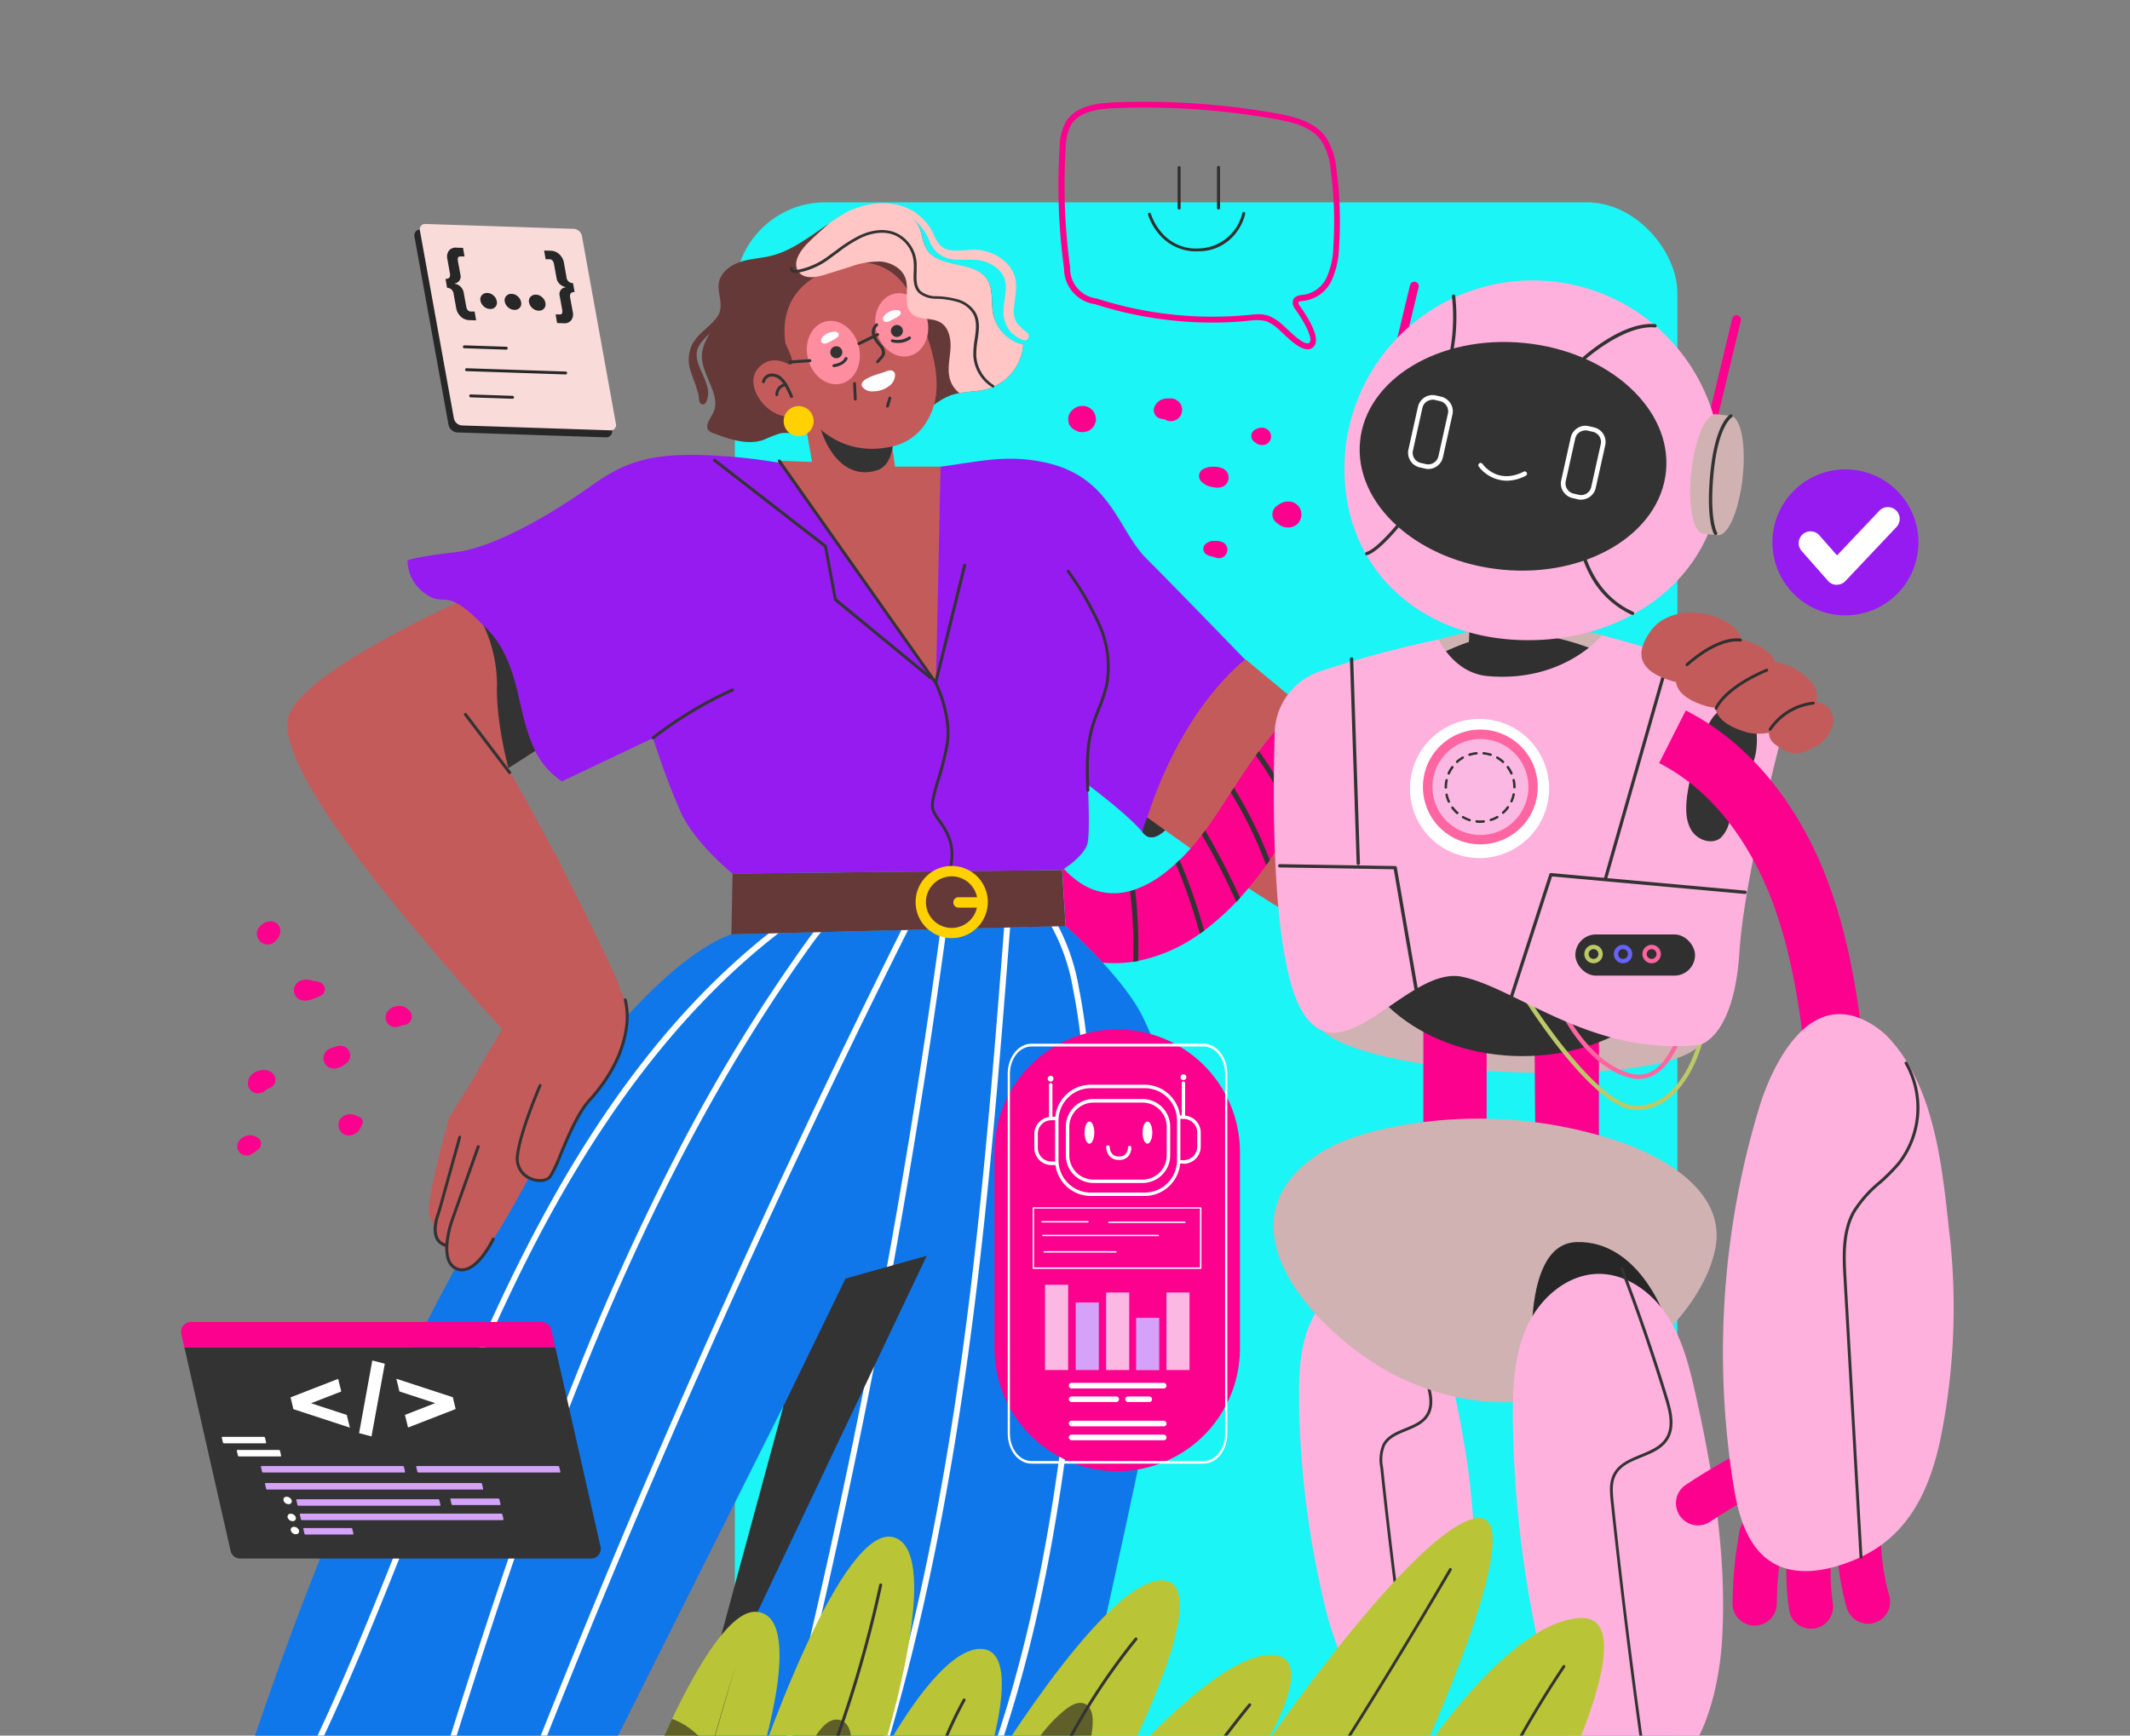 <svg xmlns="http://www.w3.org/2000/svg" xmlns:xlink="http://www.w3.org/1999/xlink" width="400" height="326" viewBox="0 0 400 326">
  <rect x="0" y="0" width="400" height="326" fill="#808080" stroke="none"/>
  <defs>
    <clipPath id="clip-path">
      <rect id="Rectángulo_419543" data-name="Rectángulo 419543" width="400" height="326" transform="translate(1020 2262)" fill="#fff" stroke="#707070" stroke-width="1"/>
    </clipPath>
  </defs>
  <g id="Enmascarar_grupo_1098816" data-name="Enmascarar grupo 1098816" transform="translate(-1020 -2262)" clip-path="url(#clip-path)">
    <g id="Grupo_1219771" data-name="Grupo 1219771">
      <rect id="Rectángulo_419560" data-name="Rectángulo 419560" width="177" height="306" rx="17" transform="translate(1158 2300)" fill="#1bf5f5"/>
      <g id="Grupo_1219749" data-name="Grupo 1219749" transform="translate(861.549 1926.633)">
        <g id="Grupo_1219720" data-name="Grupo 1219720" transform="translate(236.265 377.436)">
          <g id="Grupo_1219718" data-name="Grupo 1219718" transform="translate(0 1.032)">
            <path id="Trazado_1044450" data-name="Trazado 1044450" d="M455.625,483.818l-27.888-.92a.993.993,0,0,0-1.033,1.239l6.385,35.287a1.654,1.654,0,0,0,1.5,1.315l27.888.92a.993.993,0,0,0,1.033-1.24l-6.385-35.287A1.654,1.654,0,0,0,455.625,483.818Z" transform="translate(-426.508 -482.765)" fill="#272727"/>
            <path id="Trazado_1044451" data-name="Trazado 1044451" d="M461.743,521.236h-.056l-27.888-.92a1.8,1.8,0,0,1-1.634-1.446l-6.385-35.287a1.119,1.119,0,0,1,1.183-1.39l27.888.92a1.8,1.8,0,0,1,1.634,1.446l6.385,35.287a1.114,1.114,0,0,1-1.127,1.39Zm-34.8-38.78a.865.865,0,0,0-.676.282.954.954,0,0,0-.188.789l6.385,35.287a1.516,1.516,0,0,0,1.371,1.2l27.888.92a.92.92,0,0,0,.714-.282.953.953,0,0,0,.188-.789l-6.385-35.287a1.516,1.516,0,0,0-1.371-1.2l-27.888-.92h-.038Z" transform="translate(-425.752 -482.191)" fill="#272727"/>
          </g>
          <path id="Trazado_1044452" data-name="Trazado 1044452" d="M460.125,477.618l-27.888-.92a.993.993,0,0,0-1.033,1.239l6.385,35.287a1.654,1.654,0,0,0,1.5,1.315l27.888.92a.993.993,0,0,0,1.033-1.239l-6.385-35.287a1.654,1.654,0,0,0-1.5-1.315Z" transform="translate(-430.162 -476.698)" fill="#f9dcda"/>
          <g id="Grupo_1219719" data-name="Grupo 1219719" transform="translate(5.85 4.45)">
            <path id="Trazado_1044453" data-name="Trazado 1044453" d="M462.628,514.047l-1.239-.038a2.418,2.418,0,0,1-1.634-.676,2.879,2.879,0,0,1-.864-1.671l-.469-2.554a1.215,1.215,0,0,0-1.221-1.164l-.3-1.69c.676.019.958-.319.826-1.033l-.469-2.629a1.954,1.954,0,0,1,.282-1.634,1.594,1.594,0,0,1,1.409-.563l1.239.038.282,1.615h-.714c-.47-.038-.639.263-.526.864l.469,2.554a1.363,1.363,0,0,1-.244,1.2,1.441,1.441,0,0,1-.864.451v.038a2.074,2.074,0,0,1,1.747,1.8l.451,2.5c.113.62.394.92.864.939h.714c0,.019.282,1.634.282,1.634Z" transform="translate(-456.9 -500.393)" fill="#272727"/>
            <path id="Trazado_1044454" data-name="Trazado 1044454" d="M494.2,546.169a1.775,1.775,0,0,1,.638,1.089,1.155,1.155,0,0,1-.263,1.052,1.182,1.182,0,0,1-1,.394,1.733,1.733,0,0,1-1.164-.47,1.879,1.879,0,0,1-.638-1.07,1.155,1.155,0,0,1,.263-1.052,1.265,1.265,0,0,1,1.014-.413A1.724,1.724,0,0,1,494.2,546.169Z" transform="translate(-485.208 -537.191)" fill="#272727"/>
            <path id="Trazado_1044455" data-name="Trazado 1044455" d="M518.5,547.069a1.775,1.775,0,0,1,.639,1.089,1.155,1.155,0,0,1-.263,1.052,1.181,1.181,0,0,1-1,.394,1.733,1.733,0,0,1-1.164-.469,1.782,1.782,0,0,1-.638-1.07,1.155,1.155,0,0,1,.263-1.052,1.265,1.265,0,0,1,1.014-.413A1.723,1.723,0,0,1,518.5,547.069Z" transform="translate(-504.944 -537.922)" fill="#272727"/>
            <path id="Trazado_1044456" data-name="Trazado 1044456" d="M542.8,547.869a1.775,1.775,0,0,1,.638,1.089,1.155,1.155,0,0,1-.263,1.052,1.181,1.181,0,0,1-1,.394,1.733,1.733,0,0,1-1.164-.469,1.783,1.783,0,0,1-.638-1.07,1.155,1.155,0,0,1,.263-1.052,1.265,1.265,0,0,1,1.014-.413A1.723,1.723,0,0,1,542.8,547.869Z" transform="translate(-524.681 -538.572)" fill="#272727"/>
            <path id="Trazado_1044457" data-name="Trazado 1044457" d="M561.209,511.094c-.676-.019-.958.338-.808,1.108l.47,2.554a1.955,1.955,0,0,1-.282,1.634,1.593,1.593,0,0,1-1.408.563l-1.24-.038-.282-1.615h.714c.469.038.638-.263.526-.864l-.451-2.5a1.413,1.413,0,0,1,.225-1.3,1.321,1.321,0,0,1,.883-.432v-.038a2.453,2.453,0,0,1-1.052-.507,1.972,1.972,0,0,1-.676-1.24l-.469-2.554c-.113-.62-.394-.92-.864-.939h-.714c0-.019-.282-1.634-.282-1.634l1.24.038a2.456,2.456,0,0,1,1.634.676,2.879,2.879,0,0,1,.864,1.671l.47,2.629a1.181,1.181,0,0,0,1.221,1.108l.3,1.69Z" transform="translate(-536.983 -502.754)" fill="#272727"/>
          </g>
          <path id="Trazado_1044458" data-name="Trazado 1044458" d="M482.424,598.908h0l-7.869-.263a.261.261,0,0,1-.263-.282.273.273,0,0,1,.282-.263l7.869.263a.261.261,0,0,1,.263.282A.273.273,0,0,1,482.424,598.908Z" transform="translate(-465.175 -575.301)" fill="#272727"/>
          <path id="Trazado_1044459" data-name="Trazado 1044459" d="M495.366,622.157h0l-18.611-.62a.261.261,0,0,1-.263-.282.272.272,0,0,1,.282-.263l18.611.62a.261.261,0,0,1,.263.282A.273.273,0,0,1,495.366,622.157Z" transform="translate(-466.962 -593.893)" fill="#272727"/>
          <path id="Trazado_1044460" data-name="Trazado 1044460" d="M488.724,648h0l-7.869-.263a.272.272,0,0,1,.019-.545l7.869.263a.261.261,0,0,1,.263.282A.273.273,0,0,1,488.724,648Z" transform="translate(-470.292 -615.172)" fill="#272727"/>
        </g>
        <g id="Grupo_1219727" data-name="Grupo 1219727" transform="translate(205.006 373.531)">
          <path id="Trazado_1044461" data-name="Trazado 1044461" d="M431.53,1254.082c-1.9,13.859-11.737,57.109-17.09,81.373l-14.63-.319h-1.164c0-.019-19.907-.451-19.907-.451h-1.146c0-.019-16.864-.394-16.864-.394H359.6c0-.019-17.09-.395-17.09-.395,7.362-23.4,17.259-64.659,17.371-65.053l-34.5,68.809c-4.826.845-9.3,1.559-13.465,2.16-.432.056-.845.113-1.258.188-5.8.826-10.986,1.427-15.625,1.784-.394.038-.789.056-1.183.094-11.024.807-18.893.263-24.827-1.578-.357-.113-.714-.225-1.07-.357a24.5,24.5,0,0,1-8.658-5.108c31.832-96.059,71.269-147.5,90.8-154.558l2.479-.056,2.047-.056,2.516-.056,1.859-.038h.038l1.972-.056,4.451-.113,1.465-.037,5.089-.132,4.526-.113,5.465-.132,1.258-.037,2.4-.056,1.371-.038,2.347-.056h1.127c0-.019,3.925-.131,3.925-.131l6.892-.169h1.108c0-.019,2.028-.075,2.028-.075h.488l1.559-.056,3.7-.094,1.258-.038,1.409-.038s3.343,2.948,6.93,6.874c3,3.268,6.179,7.211,7.775,10.7,3.512,7.681,9.221,19.1,3.944,57.767Z" transform="translate(-259.3 -1042.96)" fill="#0f77ea"/>
          <path id="Trazado_1044462" data-name="Trazado 1044462" d="M341.113,1257.049c-4.657,10.592-9.014,21.559-13.221,32.151-6.573,16.564-13.334,33.6-21.522,49.8-.357-.113-.714-.225-1.07-.357,8.207-16.207,14.986-33.278,21.559-49.861,4.207-10.61,8.564-21.578,13.24-32.189,7.549-17.165,15.193-31.381,23.362-43.475,9.484-14.029,19.644-25.278,31.024-34.311.676-.545,1.371-1.07,2.047-1.6a.55.55,0,1,1,.657.883c-.282.225-.582.451-.864.676-28.245,21.9-45.034,55.1-55.231,78.274Z" transform="translate(-296.661 -1041.664)" fill="#fff"/>
          <path id="Trazado_1044463" data-name="Trazado 1044463" d="M532.873,1162.681c-26.085,52.133-50.048,106.012-71.344,160.342-.432.056-.845.113-1.258.188,21.3-54.386,45.259-108.3,71.345-160.492.469-.939.939-1.9,1.427-2.836-5.258-.958-10.629-1.5-14.573,1.39a11.537,11.537,0,0,0-1.916,1.8c-.676.77-1.3,1.615-1.953,2.535C480.308,1213.387,461.81,1269.8,444.683,1325c-.394.037-.789.056-1.183.094,7.831-25.184,16.62-52.828,27.081-78.913a458.232,458.232,0,0,1,19.118-41.935,320.993,320.993,0,0,1,24.019-39.269c.469-.639.92-1.277,1.39-1.859a13.942,13.942,0,0,1,2.742-2.723c4.488-3.305,10.442-2.535,16.169-1.465a.587.587,0,0,1,.394.3.557.557,0,0,1,0,.488c-.488,1-1,1.972-1.484,2.967Z" transform="translate(-408.908 -1026.152)" fill="#fff"/>
          <path id="Trazado_1044464" data-name="Trazado 1044464" d="M836.156,1154.412c-3.981,51.832-8.451,105.111-23.719,155.685h-1.146c15.287-50.536,19.756-103.815,23.738-155.666.132-1.6.244-3.174.376-4.77l-10.8,2.085c-.131.977-.263,1.972-.394,2.948A1442.681,1442.681,0,0,1,794.427,1309.7H793.3a1442.385,1442.385,0,0,0,29.8-154.99c.15-1.164.319-2.348.47-3.512a.538.538,0,0,1,.451-.469l11.888-2.291a.491.491,0,0,1,.47.131.583.583,0,0,1,.188.451c-.131,1.784-.282,3.587-.413,5.371Z" transform="translate(-693.016 -1018.372)" fill="#fff"/>
          <path id="Trazado_1044465" data-name="Trazado 1044465" d="M1019.066,1222.27c-2.385,30.048-6.122,61.711-16.6,91.533H1001.3c10.517-29.841,14.273-61.542,16.676-91.627,1.371-17.183,2.423-35.438-1.07-52.959a37.464,37.464,0,0,0-4.038-11.738,18.254,18.254,0,0,0-3.249-4.075.558.558,0,0,1,.751-.826,20.236,20.236,0,0,1,3.756,4.845,39.308,39.308,0,0,1,3.869,11.55c3.512,17.672,2.46,36,1.089,53.26Z" transform="translate(-861.954 -1021.627)" fill="#fff"/>
          <path id="Trazado_1044466" data-name="Trazado 1044466" d="M773.621,483.944a9.438,9.438,0,0,1-6.686,8.3c-1.709.488-3.549.451-5.3.77a12.884,12.884,0,0,0-1.408.357c-2.911.977-5.052,3.512-7.888,4.695-3.568,1.484-7.456.6-11.136.263-1.54-.15-4.113-.676-5.578.019-1.371.657-1.315,2.178-3.4,2.291-1.427.075-2.873-.319-4.282-.038a25.558,25.558,0,0,0-3,1.183c-3.08,1.089-6.442-.075-9.5-1.221a2.072,2.072,0,0,1-.864-.488c-.826-.9.244-2.2.789-3.286,1.69-3.4-2.235-7.1-2.085-10.874.131-3.362,3.456-5.991,3.512-9.352,0-1.427-.563-2.836-.338-4.244.319-1.934,2.141-3.305,4-3.925s3.869-.676,5.784-1.146c3.455-.845,6.441-3,9.371-5.014.563-.394,1.146-.789,1.746-1.164a19.384,19.384,0,0,1,7.869-3.305c3.531-.451,7.587,1.07,8.939,4.376.545,1.315.62,2.817,1.39,4,2.348,3.643,9,1.972,11.324,5.615,1.2,1.859.676,4.3,1.108,6.479a7.562,7.562,0,0,0,5.615,5.747Z" transform="translate(-628.021 -457.352)" fill="#663939"/>
          <path id="Trazado_1044467" data-name="Trazado 1044467" d="M339.125,928.592s-4.6-4.826-13.39-15.155c-8.77-10.329-29.184-34.705-26.78-43.475,2.423-8.789,35.118-23.062,35.118-23.062l2.911,4.282,12.451,18.348-2.423,5.709-1.709,1.108-5.033,3.249-.056.038s5.409,9.352,11.888,22.047c2.836,5.559,5.878,11.775,8.751,18.141,2.291,5.052-21.728,8.789-21.728,8.789Z" transform="translate(-291.35 -773.472)" fill="#c45b5b"/>
          <path id="Trazado_1044468" data-name="Trazado 1044468" d="M576.282,746.142l-12.451,28.62-.056.15s-4.169,7.024-6.8,3.737c-.019-.019-.038-.056-.075-.094-2.686-3.305-10.254-8.92-10.254-8.92s.432,8.132,0,10.761c-.376,2.2-3.493,4.395-4.507,5.071-.207.131-.319.207-.319.207l-15.061.169-24.508.263-22.329.244h0s-7.024-5.709-9.653-11.418c-1.878-4.094-3.775-9.521-4.695-12.282-.357-1.089-.582-1.765-.582-1.765l-3.08,1.465-14.047,6.667a15.073,15.073,0,0,1-5-5.709c-3.587-6.911-2.629-15.925-8.827-22.63-.094-.113-.207-.207-.3-.319-.207-.225-.413-.432-.62-.639-7.193-7.474-7.136-3.305-10.723-5.841a7.75,7.75,0,0,1-3.512-6.366s1.315-.657,9-1.54c3.455-.394,7.662-2.028,11.813-4.113,2.122-1.07,4.207-2.235,6.179-3.418,2.761-1.671,5.277-3.343,7.249-4.751,5.033-3.606,9.052-5.578,16.507-5.934,1.634-.075,3.437-.075,5.446,0,1.033.038,2.028.094,3,.169a96.972,96.972,0,0,1,16.526,2.479c25.24,2.2,31.381-3.963,43.888-1.315,12.507,2.629,13.822,12.733,19.1,18.01s18.648,19.1,18.648,19.1Z" transform="translate(-388.916 -660.413)" fill="#951bf1"/>
          <path id="Trazado_1044469" data-name="Trazado 1044469" d="M805.562,1133.436h0l-6.348.15-1.559.038-10.517.263-7.4.188-10.517.244-4.507.113-19.437.488-2.479.056.169-9.052.038-2.366,22.329-.244,24.508-.263,15.061-.15Z" transform="translate(-652 -997.639)" fill="#663939"/>
          <g id="Grupo_1219724" data-name="Grupo 1219724" transform="translate(33.906 121.974)">
            <path id="Trazado_1044470" data-name="Trazado 1044470" d="M442.242,1179.036a30.5,30.5,0,0,0-2.16-5.221c-1.146-1.934,3.718-18.78,3.718-18.78l4.695-7.493s1.3-2.592,5.221-9c3.643-5.935-19.118-19.212-12.733-21.954l22.611-11.193,13.165,27.682c1.39,5.127-15.268,28.094-15.268,28.094s-10.479,20.639-13.446,21.522c-2.948.883-5.8-3.643-5.8-3.643Z" transform="translate(-439.847 -1105.4)" fill="#c45b5b"/>
            <g id="Grupo_1219721" data-name="Grupo 1219721" transform="translate(0.972 53.194)">
              <path id="Trazado_1044471" data-name="Trazado 1044471" d="M452.294,1408.385s-2.141,3.08-4.545,1.578c-2.385-1.5-.451-6.047-.451-6.047L451.167,1390" transform="translate(-446.27 -1389.746)" fill="#c45b5b"/>
              <path id="Trazado_1044472" data-name="Trazado 1044472" d="M447.855,1409.561a2.779,2.779,0,0,1-1.5-.451c-2.517-1.578-.714-6.01-.563-6.366l3.869-13.9a.273.273,0,0,1,.526.15l-3.869,13.916v.038c0,.037-1.822,4.338.357,5.69,2.141,1.333,4.094-1.39,4.169-1.5a.284.284,0,1,1,.469.319,4.656,4.656,0,0,1-3.418,2.1Z" transform="translate(-445.024 -1388.649)" fill="#333"/>
            </g>
            <g id="Grupo_1219722" data-name="Grupo 1219722" transform="translate(3.16 54.969)">
              <path id="Trazado_1044473" data-name="Trazado 1044473" d="M466.876,1417.052s-3.324,7.042-6.873,5.578c-3.531-1.465-.92-8.921-.92-8.921l4.977-14.01" transform="translate(-457.875 -1399.4)" fill="#c45b5b"/>
              <path id="Trazado_1044474" data-name="Trazado 1044474" d="M459.813,1421.8a3,3,0,0,1-1.108-.225c-3.737-1.559-1.2-8.958-1.089-9.259l4.977-14.029a.279.279,0,0,1,.526.188l-4.977,14.01c-.019.075-2.479,7.212.77,8.564s6.479-5.371,6.517-5.446a.281.281,0,0,1,.507.244c-.131.263-2.836,5.934-6.1,5.934Z" transform="translate(-456.671 -1398.1)" fill="#333"/>
            </g>
            <g id="Grupo_1219723" data-name="Grupo 1219723" transform="translate(16.416 27.39)">
              <path id="Trazado_1044475" data-name="Trazado 1044475" d="M548.927,1252.7s2.685,8.564-6.742,18.893c-3.362,3.7-6.028,12.564-7.343,14.292s-6.61.526-6.16-3.906,4.244-13.183,4.244-13.183" transform="translate(-528.394 -1252.427)" fill="#c45b5b"/>
              <path id="Trazado_1044476" data-name="Trazado 1044476" d="M531.795,1285.757a4.864,4.864,0,0,1-1.728-.338,4.291,4.291,0,0,1-2.779-4.639c.451-4.432,4.113-12.9,4.263-13.258a.274.274,0,1,1,.507.206c-.038.094-3.793,8.751-4.225,13.108a3.752,3.752,0,0,0,2.441,4.057c1.3.507,2.686.357,3.23-.357a26.668,26.668,0,0,0,1.9-4.075c1.39-3.324,3.268-7.85,5.446-10.235,4.808-5.277,6.366-10.066,6.836-13.146a13.513,13.513,0,0,0-.15-5.484.273.273,0,0,1,.526-.15,13.319,13.319,0,0,1,.169,5.69c-.469,3.174-2.047,8.075-6.967,13.465-2.1,2.31-3.981,6.8-5.352,10.085a25.175,25.175,0,0,1-1.972,4.188,2.637,2.637,0,0,1-2.141.864Z" transform="translate(-527.262 -1251.249)" fill="#333"/>
            </g>
          </g>
          <path id="Trazado_1044477" data-name="Trazado 1044477" d="M795.094,660.9l1.747,10.1L790.7,670.8l29.409,41.71.883-40.621h-8.563l-.883-6.141Z" transform="translate(-690.904 -622.402)" fill="#c45b5b"/>
          <g id="Grupo_1219726" data-name="Grupo 1219726" transform="translate(94.927 11.059)">
            <path id="Trazado_1044478" data-name="Trazado 1044478" d="M850.075,670.4l-5.934,1.728c.075,0,.939,6.855-2.855,8.132-5.146,1.728-9.258-2.329-10.986-8.826l19.756-1.014Z" transform="translate(-817.994 -641.177)" fill="#333"/>
            <g id="Grupo_1219725" data-name="Grupo 1219725">
              <path id="Trazado_1044479" data-name="Trazado 1044479" d="M794.356,521.158l2.554,6.2c3.418,9.183,2.535,14.029.282,17.6a10.023,10.023,0,0,1-6.254,4.451c-11.587,2.648-16.864-7.08-16.864-7.08a5.766,5.766,0,0,1-2.1,1.521c-4.695.338-9.052-5.841-6.385-9.014,1.953-2.31,4.357-1.634,5.916-.789,1.521.207-.488-3.249-.714-4.038-1.709-12.151,10.085-14.16,10.911-14.911-.207.038,8.488-2.423,12.658,6.085Z" transform="translate(-764.772 -514.79)" fill="#c45b5b"/>
              <path id="Trazado_1044480" data-name="Trazado 1044480" d="M778.927,630.852a.283.283,0,0,1-.263-.169c-.244-.563-.507-1.127-.789-1.653a5.507,5.507,0,0,0-1.127-1.578,2.234,2.234,0,0,0-1.653-.639,1.328,1.328,0,0,0-1.183,1.014.276.276,0,1,1-.545-.094,1.864,1.864,0,0,1,1.69-1.484,2.751,2.751,0,0,1,2.066.77,6.1,6.1,0,0,1,1.239,1.728,17.824,17.824,0,0,1,.807,1.709.269.269,0,0,1-.15.357c-.038,0-.075.019-.113.019Z" transform="translate(-771.748 -605.309)" fill="#333"/>
              <path id="Trazado_1044481" data-name="Trazado 1044481" d="M787.076,638.423a.285.285,0,0,1-.282-.263,2.152,2.152,0,0,1,1.859-2.16.274.274,0,1,1,.056.545,1.613,1.613,0,0,0-1.371,1.578.273.273,0,0,1-.263.282h0Z" transform="translate(-782.658 -613.237)" fill="#333"/>
            </g>
            <ellipse id="Elipse_12555" data-name="Elipse 12555" cx="4.902" cy="6.01" rx="4.902" ry="6.01" transform="matrix(0.969, -0.249, 0.249, 0.969, 8.767, 12.398)" fill="#ff8da0"/>
            <ellipse id="Elipse_12556" data-name="Elipse 12556" cx="4.902" cy="6.01" rx="4.902" ry="6.01" transform="matrix(0.969, -0.249, 0.249, 0.969, 21.606, 7.193)" fill="#ff8da0"/>
            <path id="Trazado_1044482" data-name="Trazado 1044482" d="M897.722,651.487h-.075a.269.269,0,0,1-.188-.338l.432-1.5a.273.273,0,0,1,.526.15l-.432,1.5a.3.3,0,0,1-.263.207Z" transform="translate(-872.533 -624.16)" fill="#333"/>
            <path id="Trazado_1044483" data-name="Trazado 1044483" d="M877.583,623.349a2.012,2.012,0,0,1,1.014-.207.823.823,0,0,1,.695.808,2.641,2.641,0,0,1-1.24,2.216,4.977,4.977,0,0,1-2.892.9,2.227,2.227,0,0,1-2.066-.939c-.638-1.465,3.23-2.31,4.47-2.779Z" transform="translate(-852.694 -602.783)" fill="#fff"/>
            <path id="Trazado_1044484" data-name="Trazado 1044484" d="M831.5,612.9" transform="translate(-818.969 -594.475)" fill="none" stroke="#333" stroke-linecap="round" stroke-linejoin="round" stroke-width="4"/>
            <path id="Trazado_1044485" data-name="Trazado 1044485" d="M843.93,599.859a1.125,1.125,0,1,0-.807,1.371A1.128,1.128,0,0,0,843.93,599.859Z" transform="translate(-827.267 -583.2)" fill="#333"/>
            <path id="Trazado_1044486" data-name="Trazado 1044486" d="M904.53,578.559a1.125,1.125,0,1,0-.807,1.371A1.128,1.128,0,0,0,904.53,578.559Z" transform="translate(-876.487 -565.9)" fill="#333"/>
            <path id="Trazado_1044487" data-name="Trazado 1044487" d="M833.8,586.506a1.351,1.351,0,0,1-.92.188.42.42,0,0,1-.244-.113.643.643,0,0,1-.188-.6,1.263,1.263,0,0,1,.338-.563,3.06,3.06,0,0,1,2.254-.92.772.772,0,0,1,.657.282.644.644,0,0,1-.244.789,10.737,10.737,0,0,1-1.634.92Z" transform="translate(-819.733 -571.405)" fill="#fff"/>
            <path id="Trazado_1044488" data-name="Trazado 1044488" d="M895.8,564.806a1.351,1.351,0,0,1-.92.188.42.42,0,0,1-.244-.113.643.643,0,0,1-.188-.6,1.332,1.332,0,0,1,.338-.563,3.06,3.06,0,0,1,2.254-.92.771.771,0,0,1,.657.282.644.644,0,0,1-.244.789,10.731,10.731,0,0,1-1.634.92Z" transform="translate(-870.089 -553.781)" fill="#fff"/>
            <path id="Trazado_1044489" data-name="Trazado 1044489" d="M869.115,588.087a.271.271,0,0,1-.244-.15.287.287,0,0,1,.131-.376l3.493-1.69a.281.281,0,1,1,.244.507l-3.493,1.69a.239.239,0,0,1-.113.019Z" transform="translate(-849.297 -572.498)" fill="#333"/>
            <path id="Trazado_1044490" data-name="Trazado 1044490" d="M800.082,612.726a.285.285,0,0,1-.282-.263.3.3,0,0,1,.263-.3l3.737-.263a.282.282,0,0,1,.038.563l-3.737.263Z" transform="translate(-793.222 -593.663)" fill="#333"/>
            <path id="Trazado_1044491" data-name="Trazado 1044491" d="M844.172,611.7a.282.282,0,0,1-.282-.244.278.278,0,0,1,.244-.319c1.671-.244,2.028-1.127,2.047-1.164a.285.285,0,0,1,.357-.15.263.263,0,0,1,.15.357c0,.056-.488,1.221-2.5,1.521h-.038Z" transform="translate(-829.03 -591.957)" fill="#333"/>
            <path id="Trazado_1044492" data-name="Trazado 1044492" d="M903.573,590.434a3.746,3.746,0,0,1-1.127-.15.273.273,0,0,1,.15-.526,3.756,3.756,0,0,0,2.967-.488.282.282,0,1,1,.338.451,3.832,3.832,0,0,1-2.31.714Z" transform="translate(-876.431 -575.239)" fill="#333"/>
            <path id="Trazado_1044493" data-name="Trazado 1044493" d="M864.913,638.274a.286.286,0,0,1-.282-.263l-.131-2.93a.272.272,0,1,1,.545-.019l.131,2.93a.273.273,0,0,1-.263.282Z" transform="translate(-845.771 -612.262)" fill="#333"/>
            <path id="Trazado_1044494" data-name="Trazado 1044494" d="M884.333,583.565a.269.269,0,0,1-.188-.075.272.272,0,0,1-.019-.394l.582-.657a1.657,1.657,0,0,0,.451-.732,1.609,1.609,0,0,0-.47-1.2c-.075-.113-.169-.207-.244-.319a5.72,5.72,0,0,1-1.052-1.672,2.056,2.056,0,0,1,.62-2.4.271.271,0,0,1,.3.451,1.541,1.541,0,0,0-.394,1.747,5.21,5.21,0,0,0,.958,1.5c.094.113.169.225.263.319a2.1,2.1,0,0,1,.582,1.653,2.193,2.193,0,0,1-.582.977l-.582.657a.3.3,0,0,1-.207.094Z" transform="translate(-861.004 -564.558)" fill="#333"/>
          </g>
          <path id="Trazado_1044495" data-name="Trazado 1044495" d="M663.265,950.848a.29.29,0,0,1-.188-.507,74.7,74.7,0,0,1,14.986-9.033.274.274,0,1,1,.207.507,74.8,74.8,0,0,0-14.855,8.977.3.3,0,0,1-.169.056Z" transform="translate(-587.169 -850.132)" fill="#333"/>
          <path id="Trazado_1044496" data-name="Trazado 1044496" d="M850.182,483.7A9.438,9.438,0,0,1,843.5,492c-1.709.488-3.549.451-5.3.77a4.979,4.979,0,0,1-1.709-2.385c-.62-1.84-.131-3.831.019-5.765s-.244-4.188-1.934-5.146c-1.634-.939-3.963-.319-5.315-1.6-1.652-1.559-.469-4.395-1.164-6.573-.6-1.9-2.648-3.042-4.639-3.23a15.793,15.793,0,0,0-5.859,1.014c-1.521.47-3.042.958-4.582,1.427-1.709.545-3.925.939-5.014-.507-1.221-1.615.206-3.869,1.634-5.315,1.409-1.409,2.855-2.667,4.263-3.925a19.384,19.384,0,0,1,7.869-3.305c3.531-.451,7.587,1.07,8.939,4.376.545,1.315.62,2.817,1.39,4,2.347,3.643,9,1.972,11.324,5.615,1.2,1.859.676,4.3,1.108,6.479a7.562,7.562,0,0,0,5.615,5.747Z" transform="translate(-704.582 -457.108)" fill="#ffc6c5"/>
          <path id="Trazado_1044497" data-name="Trazado 1044497" d="M1082,864.209a.286.286,0,0,1-.282-.263c-.131-3.944-.263-8,.845-11.906a36.676,36.676,0,0,1,1.24-3.493,27.635,27.635,0,0,0,1.5-4.564,18.961,18.961,0,0,0-1.446-11.118,57.963,57.963,0,0,0-5.784-9.916.271.271,0,0,1,.451-.3,58.341,58.341,0,0,1,5.84,10.01,19.464,19.464,0,0,1,1.465,11.456,30.023,30.023,0,0,1-1.521,4.657c-.432,1.127-.883,2.272-1.221,3.437-1.089,3.812-.939,7.831-.808,11.737a.273.273,0,0,1-.263.282h0Z" transform="translate(-924.268 -753.672)" fill="#333"/>
          <path id="Trazado_1044498" data-name="Trazado 1044498" d="M1158.176,1072.51c-1.352,1.3-3.024,2.16-4.3.545-.019-.019-.038-.056-.075-.094a10.8,10.8,0,0,1,.939-2.761S1156.035,1071.12,1158.176,1072.51Z" transform="translate(-985.815 -954.836)" fill="#333"/>
          <path id="Trazado_1044499" data-name="Trazado 1044499" d="M504.628,901.587h0l-5.033,3.249h-.019s-2.4-8.827-2.141-15.756A26.676,26.676,0,0,0,494.9,878c.207.206.394.413.62.638.094.094.188.207.3.319,6.2,6.7,5.24,15.719,8.826,22.63Z" transform="translate(-450.655 -798.731)" fill="#333"/>
          <path id="Trazado_1044500" data-name="Trazado 1044500" d="M821.382,789.835h-.075a.269.269,0,0,1-.188-.338c1.352-4.695-.563-7.4-1.953-9.39a7.3,7.3,0,0,1-1.183-2.085c-.319-1.277.282-3.268,1.033-5.784a51.685,51.685,0,0,0,1.634-6.479c.883-5.183-1.916-11.061-2.1-11.437l-29.372-41.654a.284.284,0,0,1,.47-.319l29.372,41.672a.058.058,0,0,0,.019.038c.131.263,3.1,6.291,2.16,11.794a55.478,55.478,0,0,1-1.653,6.554c-.732,2.441-1.315,4.357-1.033,5.484a6.809,6.809,0,0,0,1.089,1.9c1.371,1.953,3.456,4.9,2.028,9.859a.3.3,0,0,1-.263.207Z" transform="translate(-689.622 -664.086)" fill="#333"/>
          <path id="Trazado_1044501" data-name="Trazado 1044501" d="M765.26,752.942a.262.262,0,0,1-.169-.056L747.231,738.2a.253.253,0,0,1-.094-.169l-1.859-9.916-20.752-16.094a.282.282,0,1,1,.338-.451l20.827,16.151a.2.2,0,0,1,.094.169l1.859,9.916,17.784,14.629a.289.289,0,0,1,.038.394.239.239,0,0,1-.207.094Z" transform="translate(-637.069 -663.513)" fill="#333"/>
          <path id="Trazado_1044502" data-name="Trazado 1044502" d="M945.846,839.175h-.075a.28.28,0,0,1-.206-.338l5.446-22.066a.28.28,0,1,1,.545.131l-5.446,22.066A.276.276,0,0,1,945.846,839.175Z" transform="translate(-816.678 -748.826)" fill="#333"/>
          <path id="Trazado_1044503" data-name="Trazado 1044503" d="M483.872,977.183a.294.294,0,0,1-.225-.113l-8.3-10.93a.282.282,0,0,1,.451-.338l8.3,10.93a.277.277,0,0,1-.056.394A.3.3,0,0,1,483.872,977.183Z" transform="translate(-434.725 -869.951)" fill="#333"/>
          <path id="Trazado_1044504" data-name="Trazado 1044504" d="M843.287,459.509a31.2,31.2,0,0,1,5.6-2.047,13.2,13.2,0,0,1,5.484-.3,10.087,10.087,0,0,1,4.432,1.916,10.419,10.419,0,0,1,2.817,4.019,5.24,5.24,0,0,0,3.249,3.117c1.653.488,3.38.225,5.089.3,2.8.113,5.934,1.9,5.972,5,.019,1.953-.657,3.85-.376,5.8a5.671,5.671,0,0,0,1.164,2.61,5.922,5.922,0,0,0,2.516,1.69c.883.376,1.352-.939.676-1.427a9.84,9.84,0,0,1-1.878-1.765,3.877,3.877,0,0,1-.6-2.535c.094-1.8.62-3.568.357-5.39-.507-3.305-3.775-5.465-6.911-5.8-1.747-.188-3.493.282-5.221.056a3.445,3.445,0,0,1-2.009-.883,7.493,7.493,0,0,1-1.39-2.366,9.879,9.879,0,0,0-7.437-5.427,13.066,13.066,0,0,0-5.9.413,14.442,14.442,0,0,0-3.024,1.183,25.033,25.033,0,0,0-2.629,1.8c-.019.019,0,.056.038.056h0Z" transform="translate(-733.594 -455.904)" fill="#ffc6c5"/>
          <path id="Trazado_1044505" data-name="Trazado 1044505" d="M707.277,542.917a10.979,10.979,0,0,1-.958,3.512,8.942,8.942,0,0,1-1.916,2.723c-1.277,1.239-2.779,2.329-3.625,3.944a6.68,6.68,0,0,0-.188,5.24c.282.9.657,1.746.939,2.648.131.432.244.845.376,1.277.15.526.131,1.07.263,1.6a.65.65,0,0,0,1.183.15,4.078,4.078,0,0,0,.244-3.117,16.809,16.809,0,0,0-1.033-2.648c-.77-1.747-1.5-3.493-.282-5.24,1.089-1.578,2.742-2.629,3.812-4.226a9.333,9.333,0,0,0,1.239-2.667,7.948,7.948,0,0,0,.094-3.193c0-.056-.094-.056-.113,0h-.038Z" transform="translate(-617.359 -526.542)" fill="#663939"/>
          <path id="Trazado_1044506" data-name="Trazado 1044506" d="M839.356,512.286a.226.226,0,0,1-.15-.038,7.476,7.476,0,0,1-3.512-5.991,17.561,17.561,0,0,1,.244-2.967c.263-1.728.488-3.343-.263-4.77a5.062,5.062,0,0,0-2.967-2.272,15.538,15.538,0,0,0-3.85-.6h-.075a5.135,5.135,0,0,1-3.305-1.07c-1.108-1.07-1.033-2.629-.977-4.132a13.376,13.376,0,0,0,0-1.5,6.047,6.047,0,0,0-3.549-5.221c-2.441-1.033-5.071-.131-6.4.507a25.782,25.782,0,0,0-4.3,2.761c-.451.319-.9.657-1.371,1a14.266,14.266,0,0,1-6.329,2.8,1.436,1.436,0,0,1-1.127-.319.625.625,0,0,1-.169-.563.276.276,0,1,1,.545.094.1.1,0,0,0,.038.094.953.953,0,0,0,.657.15,13.71,13.71,0,0,0,6.066-2.7c.451-.319.92-.657,1.352-.977a26.794,26.794,0,0,1,4.395-2.8c1.427-.676,4.207-1.634,6.855-.507a6.659,6.659,0,0,1,3.887,5.709c.019.507,0,1.052,0,1.559-.056,1.446-.113,2.836.808,3.718a4.664,4.664,0,0,0,2.967.92h.075a16.755,16.755,0,0,1,3.981.62,5.692,5.692,0,0,1,3.286,2.535c.845,1.578.582,3.362.319,5.108a16.592,16.592,0,0,0-.244,2.855,7.012,7.012,0,0,0,3.249,5.559.273.273,0,0,1-.15.507Z" transform="translate(-699.465 -477.695)" fill="#333"/>
          <path id="Trazado_1044507" data-name="Trazado 1044507" d="M933.78,1132.359a6.779,6.779,0,1,1,6.779-6.779A6.788,6.788,0,0,1,933.78,1132.359Zm0-11.606a4.845,4.845,0,1,0,4.845,4.845A4.857,4.857,0,0,0,933.78,1120.753Z" transform="translate(-801.607 -994.309)" fill="#ffd101"/>
          <path id="Trazado_1044508" data-name="Trazado 1044508" d="M969.677,1152.053h-4a.982.982,0,0,1-.977-.977.97.97,0,0,1,.977-.977h4a.982.982,0,0,1,.977.977A.97.97,0,0,1,969.677,1152.053Z" transform="translate(-832.227 -1019.731)" fill="#ffd101"/>
          <circle id="Elipse_12557" data-name="Elipse 12557" cx="2.817" cy="2.817" r="2.817" transform="translate(100.037 38.847) rotate(-13.4)" fill="#ffd101"/>
        </g>
        <g id="Grupo_1219728" data-name="Grupo 1219728" transform="translate(203.014 508.429)">
          <path id="Trazado_1044509" data-name="Trazado 1044509" d="M310.331,1233.087a3.962,3.962,0,0,0-.92-.263c-.263-.037-.488-.075-.751-.131a3.261,3.261,0,0,0-2.2.056,2,2,0,0,0-1.164,1.822,1.891,1.891,0,0,0,1.221,1.765,3.459,3.459,0,0,0,2.516-.263,14.1,14.1,0,0,0,1.465-.6,1.389,1.389,0,0,0-.188-2.4h0Z" transform="translate(-294.668 -1221.579)" fill="#fc008e"/>
          <path id="Trazado_1044510" data-name="Trazado 1044510" d="M401.175,1259.471a.337.337,0,0,0-.132-.094l.338.282a2.417,2.417,0,0,0-2.31-.751,2.528,2.528,0,0,0-1.784,1.108,1.842,1.842,0,0,0,1.484,2.817,2.526,2.526,0,0,0,1.033-.244c.094-.038.169-.075.263-.113l-.451.169c.282-.094.563-.169.845-.263l-.451.169a4.049,4.049,0,0,0,.92-.3c-.263.056-.545.132-.808.188h.15a1.587,1.587,0,0,0,.9-2.93h0Z" transform="translate(-369.155 -1242.968)" fill="#fc008e"/>
          <path id="Trazado_1044511" data-name="Trazado 1044511" d="M337.487,1298.618c-.413.169-.864.263-1.277.432a1.978,1.978,0,0,0-1.333,2.178,1.933,1.933,0,0,0,1.972,1.615,3.637,3.637,0,0,0,1.54-.432,7.354,7.354,0,0,0,.977-.732,1.841,1.841,0,0,0-1.878-3.024h0Z" transform="translate(-318.669 -1275.203)" fill="#fc008e"/>
          <path id="Trazado_1044512" data-name="Trazado 1044512" d="M263.25,1322.989a3.171,3.171,0,0,0-2.272.169,2.729,2.729,0,0,0-.808.488,2.192,2.192,0,0,0-.657.939l-.113.507c.019.62.038.676,0,.15a1.834,1.834,0,0,0,.563,1.484,1.728,1.728,0,0,0,1.54.488,2.242,2.242,0,0,0,1.2-.526l.169-.169h0l.225-.112c.282-.132.282-.132,0-.019.075-.019.15-.057.225-.075a1.752,1.752,0,0,0,1.239-1.69,1.784,1.784,0,0,0-1.315-1.615h0Z" transform="translate(-257.39 -1294.936)" fill="#fc008e"/>
          <path id="Trazado_1044513" data-name="Trazado 1044513" d="M353.793,1367.716a3.409,3.409,0,0,0-.732-.263l.695.394a2.5,2.5,0,0,0-2.892-.375,1.974,1.974,0,0,0-.977,1.183,2,2,0,0,0,.056,1.24,1.951,1.951,0,0,0,2.291,1.221,2.478,2.478,0,0,0,1.953-2.272c-.15.357-.282.714-.432,1.07a4.51,4.51,0,0,0,.488-.732,1.1,1.1,0,0,0-.451-1.484h0Z" transform="translate(-330.825 -1330.949)" fill="#fc008e"/>
          <path id="Trazado_1044514" data-name="Trazado 1044514" d="M252.3,1388.474c-.056-.019-.113-.056-.169-.075.282.15.282.169.038,0a.694.694,0,0,0-.263-.131,2.1,2.1,0,0,0-1.127-.113,2.737,2.737,0,0,0-1.69.939,1.777,1.777,0,0,0-.094,2.1,1.754,1.754,0,0,0,2.009.639,5.718,5.718,0,0,0,.939-.526,3.3,3.3,0,0,0,.319-.225l.376-.375c-.432.282-.526.375-.282.263a1.353,1.353,0,0,0,.808-1.277,1.383,1.383,0,0,0-.864-1.24h0Z" transform="translate(-248.697 -1347.951)" fill="#fc008e"/>
          <path id="Trazado_1044515" data-name="Trazado 1044515" d="M270.51,1174.255a2.911,2.911,0,0,0-.789.226,3.783,3.783,0,0,0-.714.507,2.116,2.116,0,0,0-.732,1.39,2,2,0,0,0,.451,1.446,2.011,2.011,0,0,0,2.836.282,5.034,5.034,0,0,0,.695-.732,3.811,3.811,0,0,0,.357-.864,1.782,1.782,0,0,0-.394-1.709,1.807,1.807,0,0,0-1.709-.545Z" transform="translate(-264.594 -1174.221)" fill="#fc008e"/>
        </g>
        <path id="Trazado_1044516" data-name="Trazado 1044516" d="M1177.061,912.1s-11.512,8.3-18.46,29.691c0,0,26.348,19.268,29.691,19.268s4.545-35.851,4.545-35.851L1177.042,912.1Z" transform="translate(-784.708 -452.897)" fill="#c45b5b"/>
        <g id="Grupo_1219734" data-name="Grupo 1219734" transform="translate(357.93 388.047)">
          <g id="Grupo_1219729" data-name="Grupo 1219729" transform="translate(0 74.569)">
            <path id="Trazado_1044517" data-name="Trazado 1044517" d="M1131.085,942.691c-5.465,2.779-9.428,8.132-13.371,14.085-.207.319-.413.62-.62.939-.413.638-.826,1.277-1.258,1.915-1.052,1.634-2.141,3.305-3.268,4.939h0c-.207.319-.432.62-.657.939a62.049,62.049,0,0,1-4.92,6.16l-.695.751a48.163,48.163,0,0,1-6.028,5.39c-.169.131-.357.263-.526.376-.094.075-.188.131-.282.207a29.9,29.9,0,0,1-11.587,5.108c-.319.056-.62.113-.939.169a23.36,23.36,0,0,1-3.625.263,18.5,18.5,0,0,1-2.122-.094c-3.606-3.925-6.93-6.873-6.93-6.873l-.657-10.535s.113-.075.319-.207a16.532,16.532,0,0,0,2.329,2.122,7.788,7.788,0,0,0,.808.563,11.2,11.2,0,0,0,9.315,1.465c.3-.075.6-.169.92-.282a19.641,19.641,0,0,0,4.845-2.573,30.491,30.491,0,0,0,2.817-2.31l.732-.676a43.764,43.764,0,0,0,4.169-4.733c.207-.263.413-.526.62-.808.432-.582.883-1.2,1.3-1.822,1.033-1.5,2.028-3.061,3.1-4.695.131-.207.282-.432.413-.639.188-.282.376-.582.563-.864,1.315-2.009,2.686-4.075,4.15-6.085.188-.263.394-.526.582-.789,3.85-5.146,8.432-9.991,14.573-13.108a6.564,6.564,0,0,1,5.953,11.7Z" transform="translate(-1073.6 -930.272)" fill="#fc008e"/>
            <path id="Trazado_1044518" data-name="Trazado 1044518" d="M1267.2,1004.789a64.357,64.357,0,0,1,7.118,12.827c.207-.319.413-.62.62-.939a64.307,64.307,0,0,0-7.155-12.676C1267.576,1004.263,1267.388,1004.526,1267.2,1004.789Z" transform="translate(-1230.842 -990.154)" fill="#333"/>
            <path id="Trazado_1044519" data-name="Trazado 1044519" d="M1242.1,1041.464a77.524,77.524,0,0,1,6.667,13.691c.225-.3.432-.62.657-.939a78.488,78.488,0,0,0-6.742-13.615c-.188.282-.375.582-.563.864Z" transform="translate(-1210.456 -1019.881)" fill="#333"/>
            <path id="Trazado_1044520" data-name="Trazado 1044520" d="M1213.2,1084.108a131,131,0,0,1,6.479,12.62c.225-.244.47-.488.695-.751a128.369,128.369,0,0,0-6.554-12.676c-.207.282-.413.545-.62.808Z" transform="translate(-1186.983 -1054.562)" fill="#333"/>
            <path id="Trazado_1044521" data-name="Trazado 1044521" d="M1187.832,1112.8c-.244.244-.488.47-.732.695a99.311,99.311,0,0,1,4.526,13.183c.094-.075.188-.131.282-.207.169-.131.357-.244.526-.376a100.967,100.967,0,0,0-4.62-13.277Z" transform="translate(-1165.785 -1078.522)" fill="#333"/>
            <path id="Trazado_1044522" data-name="Trazado 1044522" d="M1141.5,1142.763a87.241,87.241,0,0,1,.563,13.3c.319-.038.62-.094.939-.15a88.835,88.835,0,0,0-.582-13.409,7.475,7.475,0,0,1-.92.282Z" transform="translate(-1128.749 -1102.644)" fill="#333"/>
          </g>
          <g id="Grupo_1219732" data-name="Grupo 1219732" transform="translate(39.743 53.278)">
            <path id="Trazado_1044523" data-name="Trazado 1044523" d="M1328.007,1165.073c8.188,9.709,64.415,11.756,71.57,3.324s-20.188-22.235-20.188-22.235l-31.437-7.662-20.451,21.728.507,4.864Z" transform="translate(-1319.561 -1078.104)" fill="#d0b2b3"/>
            <path id="Trazado_1044524" data-name="Trazado 1044524" d="M1545.9,1285.333l.207,27.794h11.887V1284.6h-9.784Z" transform="translate(-1496.946 -1196.767)" fill="#fc008e"/>
            <path id="Trazado_1044525" data-name="Trazado 1044525" d="M1434.7,1252.8v34.5h11.888v-28.527H1436.8Z" transform="translate(-1406.629 -1170.939)" fill="#fc008e"/>
            <path id="Trazado_1044526" data-name="Trazado 1044526" d="M1449.919,879.307c7.869-2.216,14.367-3.136,18.93-2.93s12.9,2.441,12.9,2.441-1.521,5.071-2.141,5.784-19.1,9.859-19.1,9.859l-9.146-6.4-1.465-8.751Z" transform="translate(-1418.974 -865.185)" fill="#d0b2b3"/>
            <ellipse id="Elipse_12558" data-name="Elipse 12558" cx="32.583" cy="25.503" rx="32.583" ry="25.503" transform="translate(14.08 41.41)" fill="#303030"/>
            <path id="Trazado_1044527" data-name="Trazado 1044527" d="M1479.37,818.628l-.77,21.86,16.677-.958.375-22.63Z" transform="translate(-1442.285 -816.9)" fill="#303030"/>
            <path id="Trazado_1044528" data-name="Trazado 1044528" d="M1467.823,890.019s-8.826-4.225-17.446-3.831c-8.62.376-16.677,5.747-16.677,5.747l7.286,6.141,17.052.188Z" transform="translate(-1405.817 -873.154)" fill="#303030"/>
            <path id="Trazado_1044529" data-name="Trazado 1044529" d="M1552.96,1264.7h-.3c-8.207-.263-21.165-21.2-21.709-22.085a.423.423,0,0,1,.131-.563.418.418,0,0,1,.563.132c.131.206,13.277,21.446,21.033,21.709h.282c7.568,0,11.831-9.972,12.338-16.827a.415.415,0,0,1,.432-.375.4.4,0,0,1,.376.432C1565.58,1254.276,1561.035,1264.7,1552.96,1264.7Z" transform="translate(-1484.757 -1162.161)" fill="#bdc967"/>
            <path id="Trazado_1044530" data-name="Trazado 1044530" d="M1589.529,1280.569a6.242,6.242,0,0,1-1.521-.188c-7.644-1.84-12.32-10.78-12.508-11.155l.732-.376c.038.094,4.7,8.977,11.981,10.742a5.077,5.077,0,0,0,4.094-.676c4.019-2.573,5.577-10.141,5.577-10.216l.808.15c-.075.319-1.653,8-5.953,10.742a5.822,5.822,0,0,1-3.192.958Z" transform="translate(-1520.987 -1183.853)" fill="#ff65a1"/>
            <path id="Trazado_1044531" data-name="Trazado 1044531" d="M1373.242,896.495a253.963,253.963,0,0,0-26.4-8.395s-7.155,8.939-21.465,7.662c-6.385-.563-9.2-6.892-9.2-6.892A210.979,210.979,0,0,0,1294.1,894.8a12.492,12.492,0,0,0-8.714,11.512c-.413,14.385-.451,42.349,4.958,52.058,7.418,13.3,19.944-8.188,30.16-6.141s24.545,15.08,44.734,12.77c0,0,6.385-1.277,7.418-17.371.676-10.592,4.657-27.7,7.305-38.161a11,11,0,0,0-6.723-12.977Z" transform="translate(-1285.226 -874.729)" fill="#feb1dc"/>
            <g id="Grupo_1219731" data-name="Grupo 1219731" transform="translate(22.897 26.422)">
              <circle id="Elipse_12559" data-name="Elipse 12559" cx="13.071" cy="13.071" r="13.071" transform="translate(0 25.44) rotate(-76.7)" fill="#fff"/>
              <g id="Grupo_1219730" data-name="Grupo 1219730" transform="translate(3.011 2.434)">
                <circle id="Elipse_12560" data-name="Elipse 12560" cx="9.897" cy="9.897" r="9.897" transform="matrix(0.926, -0.378, 0.378, 0.926, 0, 7.479)" fill="#fab8e3"/>
                <path id="Trazado_1044532" data-name="Trazado 1044532" d="M1434.3,993.2a10.78,10.78,0,1,1,10.8,10.761A10.78,10.78,0,0,1,1434.3,993.2Zm1.784,0a9.014,9.014,0,1,0,9-9.033A9.029,9.029,0,0,0,1436.084,993.2Z" transform="translate(-1432.213 -980.175)" fill="#ff65a1"/>
              </g>
              <path id="Trazado_1044533" data-name="Trazado 1044533" d="M1461.991,1018.148a.229.229,0,0,1-.207-.244.217.217,0,0,1,.244-.207,7.482,7.482,0,0,0,1.3,0,.226.226,0,1,1,.037.451c-.225.019-.469.037-.714.037a4.09,4.09,0,0,1-.676-.037Zm-1.371-.282a7.765,7.765,0,0,1-1.277-.563.219.219,0,1,1,.225-.376,5.551,5.551,0,0,0,1.183.526.234.234,0,0,1,.15.282.22.22,0,0,1-.207.15h-.075Zm3.831-.15a.219.219,0,0,1,.15-.282,6.66,6.66,0,0,0,1.183-.526.219.219,0,0,1,.225.376,6,6,0,0,1-1.277.563h-.075a.2.2,0,0,1-.207-.15Zm-6.235-1.221a8.176,8.176,0,0,1-.939-1.033.229.229,0,1,1,.376-.263,5.337,5.337,0,0,0,.883.958.216.216,0,0,1,0,.319.2.2,0,0,1-.169.075A.213.213,0,0,1,1458.216,1016.5Zm8.6-.056a.254.254,0,0,1,0-.319,5.363,5.363,0,0,0,.864-.977.229.229,0,0,1,.376.263,6.14,6.14,0,0,1-.939,1.033.214.214,0,0,1-.15.056.2.2,0,0,1-.169-.075Zm-10.235-2.178a6.731,6.731,0,0,1-.432-1.314.232.232,0,0,1,.169-.263.222.222,0,0,1,.263.169,5.671,5.671,0,0,0,.413,1.24.226.226,0,0,1-.112.3c-.038,0-.057.019-.094.019a.231.231,0,0,1-.207-.131Zm11.888.075a.226.226,0,0,1-.113-.3,6.807,6.807,0,0,0,.394-1.239.221.221,0,1,1,.432.094,6.924,6.924,0,0,1-.432,1.333.231.231,0,0,1-.207.131c-.094,0-.056,0-.094-.019Zm-12.47-2.817a6.831,6.831,0,0,1,.15-1.39.232.232,0,0,1,.263-.169.217.217,0,0,1,.169.263,5.952,5.952,0,0,0-.131,1.3h0a.222.222,0,0,1-.225.244.233.233,0,0,1-.225-.244Zm12.883-.019a7.583,7.583,0,0,0-.132-1.3.221.221,0,0,1,.432-.094,6.858,6.858,0,0,1,.15,1.39.217.217,0,0,1-.225.225h0A.217.217,0,0,1,1468.883,1011.5Zm-12.207-2.4a.226.226,0,0,1-.113-.3,6.91,6.91,0,0,1,.695-1.2.229.229,0,0,1,.375.263,6.771,6.771,0,0,0-.657,1.127.231.231,0,0,1-.207.131C1456.676,1009.115,1456.714,1009.115,1456.676,1009.1Zm11.662-.113a5.7,5.7,0,0,0-.657-1.127.229.229,0,0,1,.376-.263,6.444,6.444,0,0,1,.695,1.2.226.226,0,0,1-.113.3c-.037,0-.056.019-.094.019A.231.231,0,0,1,1468.338,1008.984Zm-10.16-2.1a.254.254,0,0,1,0-.319,6.966,6.966,0,0,1,1.127-.826.219.219,0,0,1,.225.376,6.05,6.05,0,0,0-1.052.77.213.213,0,0,1-.15.056.2.2,0,0,1-.169-.075Zm8.639,0a7.2,7.2,0,0,0-1.052-.77.219.219,0,0,1,.225-.376,5.992,5.992,0,0,1,1.127.826.216.216,0,0,1,0,.319.2.2,0,0,1-.169.075.213.213,0,0,1-.15-.056Zm-6.366-1.427a.219.219,0,0,1,.15-.282,5.56,5.56,0,0,1,1.371-.282.242.242,0,0,1,.244.207.229.229,0,0,1-.207.244,5.948,5.948,0,0,0-1.277.263h-.075A.2.2,0,0,1,1460.451,1005.453Zm4.132.15a5.955,5.955,0,0,0-1.277-.263.229.229,0,0,1-.206-.244.217.217,0,0,1,.244-.207,8.455,8.455,0,0,1,1.371.282.234.234,0,0,1,.15.282.22.22,0,0,1-.207.15Z" transform="translate(-1446.826 -996.005)" fill="#303030"/>
            </g>
            <rect id="Rectángulo_419529" data-name="Rectángulo 419529" width="22.479" height="7.737" rx="3.869" transform="translate(56.616 69.56)" fill="#303030"/>
            <path id="Trazado_1044534" data-name="Trazado 1044534" d="M1597.428,1201.156a1.728,1.728,0,1,1,1.728-1.728A1.723,1.723,0,0,1,1597.428,1201.156Zm0-2.648a.92.92,0,1,0,.92.92A.922.922,0,0,0,1597.428,1198.508Z" transform="translate(-1537.394 -1126.187)" fill="#bdc967"/>
            <path id="Trazado_1044535" data-name="Trazado 1044535" d="M1626.928,1201.156a1.728,1.728,0,1,1,1.728-1.728A1.723,1.723,0,0,1,1626.928,1201.156Zm0-2.648a.92.92,0,1,0,.92.92A.922.922,0,0,0,1626.928,1198.508Z" transform="translate(-1561.353 -1126.187)" fill="#6662fa"/>
            <path id="Trazado_1044536" data-name="Trazado 1044536" d="M1655.528,1201.156a1.728,1.728,0,1,1,1.728-1.728A1.723,1.723,0,0,1,1655.528,1201.156Zm0-2.648a.92.92,0,1,0,.92.92A.922.922,0,0,0,1655.528,1198.508Z" transform="translate(-1584.583 -1126.187)" fill="#ff65a1"/>
          </g>
          <path id="Trazado_1044537" data-name="Trazado 1044537" d="M1720.526,588.282a.64.64,0,0,1-.188-.019.844.844,0,0,1-.62-1l4.469-18.63a.829.829,0,0,1,1.615.376l-4.47,18.63A.841.841,0,0,1,1720.526,588.282Z" transform="translate(-1598.363 -561.464)" fill="#fc008e"/>
          <path id="Trazado_1044538" data-name="Trazado 1044538" d="M1398.326,554.782a.639.639,0,0,1-.188-.019.844.844,0,0,1-.62-1l4.469-18.63a.829.829,0,1,1,1.615.376l-4.469,18.63A.841.841,0,0,1,1398.326,554.782Z" transform="translate(-1336.672 -534.255)" fill="#fc008e"/>
          <path id="Trazado_1044539" data-name="Trazado 1044539" d="M1355.8,568.563a35.372,35.372,0,0,1,70.744,0c0,19.531-16.7,32.207-36.227,32.207S1355.8,588.094,1355.8,568.563Z" transform="translate(-1302.803 -533.2)" fill="#feb1dc"/>
          <path id="Trazado_1044540" data-name="Trazado 1044540" d="M1706.37,666.972c.488.056,2.235.244,2.723.3,1.916.207,2.93,5.39,2.254,11.587s-2.761,11.043-4.676,10.836c-.488-.056-2.235-.244-2.723-.3-1.916-.207-2.93-5.39-2.254-11.587S1704.454,666.766,1706.37,666.972Z" transform="translate(-1583.568 -641.845)" fill="#d0b2b3"/>
          <path id="Trazado_1044541" data-name="Trazado 1044541" d="M1721.494,689.786a.323.323,0,0,1-.263-.15c-.075-.113-1.615-2.686-.695-11.737.92-9.108,3.587-10.686,3.7-10.742a.308.308,0,0,1,.413.131.3.3,0,0,1-.113.413c-.038.019-2.516,1.6-3.38,10.254-.883,8.77.6,11.324.62,11.362a.324.324,0,0,1-.094.432.3.3,0,0,1-.169.056Z" transform="translate(-1598.805 -641.973)" fill="#333"/>
          <path id="Trazado_1044542" data-name="Trazado 1044542" d="M1600.944,810.369a.32.32,0,0,1-.131-.019,16.746,16.746,0,0,1-8.075-7.85,18.238,18.238,0,0,1-1.746-5.052.313.313,0,1,1,.62-.094c0,.094,1.446,8.864,9.447,12.413a.31.31,0,0,1,.15.413.329.329,0,0,1-.282.188Z" transform="translate(-1493.824 -747.531)" fill="#333"/>
          <g id="Grupo_1219733" data-name="Grupo 1219733" transform="translate(53.843 8.924)">
            <ellipse id="Elipse_12561" data-name="Elipse 12561" cx="21.39" cy="28.865" rx="21.39" ry="28.865" transform="translate(0 42.576) rotate(-84.4)" fill="#333"/>
            <path id="Trazado_1044543" data-name="Trazado 1044543" d="M1576.027,692.412a2.332,2.332,0,0,1-.62-.075l-.976-.225a2.839,2.839,0,0,1-1.765-1.239,2.736,2.736,0,0,1-.376-2.122l1.784-8.019a2.838,2.838,0,0,1,1.239-1.765,2.736,2.736,0,0,1,2.122-.376l.977.225a2.816,2.816,0,0,1,2.141,3.362l-1.784,8.019a2.821,2.821,0,0,1-2.742,2.2Zm.808-13.014a2.071,2.071,0,0,0-1.052.3,1.912,1.912,0,0,0-.864,1.221l-1.784,8.019a1.968,1.968,0,0,0,1.484,2.329l.976.225a1.942,1.942,0,0,0,2.329-1.484l1.784-8.019a1.942,1.942,0,0,0-1.484-2.329l-.976-.225a1.707,1.707,0,0,0-.432-.056Z" transform="translate(-1532.421 -660.152)" fill="#fff"/>
            <path id="Trazado_1044544" data-name="Trazado 1044544" d="M1423.244,661.712a2.33,2.33,0,0,1-.62-.075l-.977-.225a2.816,2.816,0,0,1-2.141-3.362l1.784-8.019a2.839,2.839,0,0,1,1.239-1.765,2.736,2.736,0,0,1,2.122-.376l.977.225a2.838,2.838,0,0,1,1.765,1.24,2.736,2.736,0,0,1,.376,2.122l-1.784,8.019a2.838,2.838,0,0,1-1.24,1.765A2.869,2.869,0,0,1,1423.244,661.712Zm.807-13.014a2.071,2.071,0,0,0-1.052.3,1.912,1.912,0,0,0-.864,1.221l-1.784,8.019a1.942,1.942,0,0,0,1.484,2.329l.976.225a1.969,1.969,0,0,0,2.329-1.484l1.784-8.019a1.969,1.969,0,0,0-1.484-2.329l-.977-.225a1.7,1.7,0,0,0-.432-.056Z" transform="translate(-1408.334 -635.217)" fill="#fff"/>
            <path id="Trazado_1044545" data-name="Trazado 1044545" d="M1495.008,719.036a6.756,6.756,0,0,1-5.24-2.667.432.432,0,1,1,.714-.488c.113.169,2.817,3.944,7.737,1.446a.433.433,0,0,1,.395.77,7.913,7.913,0,0,1-3.587.939Z" transform="translate(-1465.393 -690.344)" fill="#fff"/>
          </g>
          <path id="Trazado_1044546" data-name="Trazado 1044546" d="M1376.83,780.394a.322.322,0,0,1-.3-.225.309.309,0,0,1,.207-.394c2.1-.62,6.1-5.615,6.141-5.672a.308.308,0,0,1,.488.376c-.169.207-4.15,5.2-6.46,5.878h-.094Z" transform="translate(-1319.626 -728.768)" fill="#333"/>
          <path id="Trazado_1044547" data-name="Trazado 1044547" d="M1698.656,980.975c1.146,1.728,3.756,2.592,5.371,1.3a5.847,5.847,0,0,0,1.559-2.685.4.4,0,0,1,.056-.132c1.521-4.131,3.906-8.338,4.883-12.62a.477.477,0,0,1,.038-.131c.808-3.587.244-11.662-5.747-9a7.1,7.1,0,0,0-3.249,3.775c-.15.338-.3.657-.432,1a45.716,45.716,0,0,0-3.362,11.719c-.038.263-.056.507-.094.77-.207,2.066-.169,4.282.976,6.01Z" transform="translate(-1580.4 -877.554)" fill="#333"/>
          <path id="Trazado_1044548" data-name="Trazado 1044548" d="M1520.46,1150.022h-.094a.324.324,0,0,1-.207-.394l7.606-23.531a.292.292,0,0,1,.319-.207l36.47,3.305a.311.311,0,0,1-.056.62l-36.226-3.286-7.531,23.306a.3.3,0,0,1-.3.207Z" transform="translate(-1436.288 -1014.582)" fill="#333"/>
          <path id="Trazado_1044549" data-name="Trazado 1044549" d="M1315.379,1140.681a.3.3,0,0,1-.3-.263l-3.869-22.461-21.409-.338a.31.31,0,0,1,.019-.62l21.672.357a.3.3,0,0,1,.3.263l3.925,22.7a.292.292,0,0,1-.244.357h-.094Z" transform="translate(-1248.955 -1007.363)" fill="#333"/>
          <path id="Trazado_1044550" data-name="Trazado 1044550" d="M1615.43,947.01h-.094a.3.3,0,0,1-.206-.376l12.132-42.5a.3.3,0,1,1,.582.169l-12.132,42.5a.322.322,0,0,1-.3.225Z" transform="translate(-1513.418 -834.294)" fill="#333"/>
          <path id="Trazado_1044551" data-name="Trazado 1044551" d="M1362.859,949.125a.3.3,0,0,1-.3-.3l-1.258-38.4a.31.31,0,0,1,.62-.019l1.258,38.4a.313.313,0,0,1-.3.319h0Z" transform="translate(-1307.271 -839.319)" fill="#333"/>
          <path id="Trazado_1044552" data-name="Trazado 1044552" d="M1594.27,583.435a.311.311,0,0,1-.225-.094.3.3,0,0,1,.019-.432c.3-.282,7.549-6.723,13.521-6.16a.3.3,0,0,1,.281.338.313.313,0,0,1-.338.282c-5.709-.526-12.977,5.953-13.052,6.01a.282.282,0,0,1-.207.075Z" transform="translate(-1496.239 -568.542)" fill="#333"/>
          <path id="Trazado_1044553" data-name="Trazado 1044553" d="M1461.669,558.24h-.056a.31.31,0,0,1-.244-.357,35.27,35.27,0,0,0,.357-10.235.313.313,0,0,1,.62-.094A35.6,35.6,0,0,1,1461.97,558,.3.3,0,0,1,1461.669,558.24Z" transform="translate(-1388.541 -544.643)" fill="#333"/>
        </g>
        <path id="Trazado_1044554" data-name="Trazado 1044554" d="M1703.872,1085.35l-5.033-48.753c-1.277-12.432-2.61-25.3-6.892-36.921-4.564-12.395-12.188-21.8-21.447-26.5l5-9.878c11.775,5.953,21.3,17.522,26.836,32.546,4.77,12.939,6.16,26.5,7.512,39.607l5.033,48.752-11.024,1.146Z" transform="translate(-1200.473 -494.481)" fill="#fc008e"/>
        <g id="Grupo_1219736" data-name="Grupo 1219736" transform="translate(466.698 450.435)">
          <g id="Grupo_1219735" data-name="Grupo 1219735" transform="translate(0 0)">
            <path id="Trazado_1044555" data-name="Trazado 1044555" d="M1670.548,868.564c-3.944-3.906-12.395-4.545-15.926.15-3.474,4.733-1.972,7.794,3.925,9.559,5.84,1.747,16.076-5.69,12-9.728Z" transform="translate(-1652.778 -865.411)" fill="#c45b5b"/>
            <path id="Trazado_1044556" data-name="Trazado 1044556" d="M1704.929,893.713c-3.944-3.906-12.451-4.582-15.925.169-3.531,4.714-1.972,7.775,3.869,9.521C1698.769,905.187,1708.947,897.713,1704.929,893.713Z" transform="translate(-1680.68 -885.827)" fill="#c45b5b"/>
            <path id="Trazado_1044557" data-name="Trazado 1044557" d="M1744.348,917.574c-4.939-5.127-12.395-4.545-15.925.15-3.474,4.732-1.972,7.775,3.925,9.559,5.841,1.747,17.24-4.282,12-9.728Z" transform="translate(-1712.718 -904.843)" fill="#c45b5b"/>
            <path id="Trazado_1044558" data-name="Trazado 1044558" d="M1789.987,961.535c4.977-4.845,1.371-8.639-3.23-8.075s-8.714,6.047-5.052,8.338c3.23,2.5,5.033,1.559,8.282-.263" transform="translate(-1756.348 -936.879)" fill="#c45b5b"/>
          </g>
          <path id="Trazado_1044559" data-name="Trazado 1044559" d="M1780.26,959.984a.158.158,0,0,1-.131-.038.274.274,0,0,1-.094-.375,11.444,11.444,0,0,1,8.319-5.071.274.274,0,1,1,.057.545,11.135,11.135,0,0,0-7.906,4.789.274.274,0,0,1-.244.131Z" transform="translate(-1756.105 -937.769)" fill="#303031"/>
          <path id="Trazado_1044560" data-name="Trazado 1044560" d="M1726.282,929.207h-.094a.272.272,0,0,1-.169-.357c.056-.15,1.446-3.85,9.672-7.343a.274.274,0,0,1,.206.507c-8,3.4-9.352,6.986-9.371,7.024a.283.283,0,0,1-.263.188Z" transform="translate(-1712.249 -910.955)" fill="#303031"/>
          <path id="Trazado_1044561" data-name="Trazado 1044561" d="M1697.211,896.364a.3.3,0,0,1-.207-.094.291.291,0,0,1,.019-.394c6.348-5.578,10.122-4.714,10.273-4.676a.28.28,0,1,1-.131.545c-.056,0-3.681-.808-9.784,4.545a.334.334,0,0,1-.188.075Z" transform="translate(-1688.644 -886.3)" fill="#303031"/>
        </g>
        <path id="Trazado_1044562" data-name="Trazado 1044562" d="M1343.129,1588.129c.77-12.977-1.333-25.954-4.188-38.63-.958-4.263-2.047-8.6-4.451-12.245s-6.4-6.535-10.761-6.46c-4.845.075-9.052,3.775-11.08,8.169s-2.272,9.39-2.254,14.235a173.172,173.172,0,0,0,4.9,39.4c1.578,6.648,5.972,20.17,15.268,18.4,9.333-1.765,12.132-15.268,12.583-22.855Z" transform="translate(-907.995 -955.4)" fill="#feb1dc"/>
        <path id="Trazado_1044563" data-name="Trazado 1044563" d="M1396.791,1604.49a.282.282,0,0,1-.282-.244c-2.028-14.122-3.831-28.47-5.333-42.668a7.561,7.561,0,0,1,.432-4.432c.864-1.6,2.573-2.31,4.244-2.986,1.6-.657,3.08-1.258,3.906-2.573,1.108-1.746.545-4.057-.075-6.085-2.066-6.836-4.432-13.672-6.986-20.339a.274.274,0,0,1,.507-.207c2.573,6.686,4.92,13.54,7,20.376.657,2.141,1.24,4.6,0,6.535-.92,1.465-2.573,2.141-4.169,2.8-1.653.676-3.211,1.315-3.981,2.742a7.061,7.061,0,0,0-.357,4.113c1.5,14.179,3.305,28.526,5.333,42.63a.278.278,0,0,1-.225.319h-.037Z" transform="translate(-973.508 -950.521)" fill="#333"/>
        <path id="Trazado_1044564" data-name="Trazado 1044564" d="M1309.151,1420.42c-13.991-6.5-35.663-27.607-17-41.41,4.132-3.061,9.165-4.639,14.2-5.709a82.89,82.89,0,0,1,43.081,2.4c8.6,2.854,20.7,9.54,18.4,20.395-2.329,11-13.634,21.165-23.531,25.409-11.55,4.958-23.944,4.113-35.156-1.108Z" transform="translate(-887.295 -826.039)" fill="#d0b2b3"/>
        <path id="Trazado_1044565" data-name="Trazado 1044565" d="M1567.895,1508.7s-4.939-14.085-16.47-13.728-7.887,27.663-7.887,27.663l24.357-13.953Z" transform="translate(-1096.911 -926.3)" fill="#272727"/>
        <path id="Trazado_1044566" data-name="Trazado 1044566" d="M1563.484,1595.585c.939-15.568-1.6-31.137-5.014-46.348-1.146-5.108-2.46-10.31-5.352-14.686s-7.681-7.831-12.921-7.756c-5.8.094-10.874,4.526-13.3,9.8-2.442,5.277-2.723,11.268-2.7,17.071a208.937,208.937,0,0,0,5.878,47.269c1.9,7.963,7.174,24.207,18.31,22.085C1559.6,1620.9,1562.939,1604.712,1563.484,1595.585Z" transform="translate(-1081.645 -952.152)" fill="#feb1dc"/>
        <path id="Trazado_1044567" data-name="Trazado 1044567" d="M1628.142,1615.484a.282.282,0,0,1-.282-.244c-2.441-16.939-4.582-34.161-6.4-51.175-.207-1.972-.319-3.737.507-5.277,1.014-1.9,3.08-2.742,5.071-3.568,1.822-.751,3.718-1.521,4.714-3.117,1.333-2.122.657-4.9-.094-7.343-2.5-8.188-5.315-16.413-8.376-24.395a.274.274,0,1,1,.507-.207c3.08,8,5.9,16.226,8.395,24.432.77,2.554,1.484,5.484.019,7.813-1.089,1.747-3.061,2.554-4.977,3.324-1.991.807-3.869,1.578-4.789,3.305-.751,1.408-.638,3.08-.451,4.958,1.8,17.014,3.963,34.217,6.4,51.156a.278.278,0,0,1-.225.319h-.038Z" transform="translate(-1160.519 -946.622)" fill="#333"/>
        <g id="Grupo_1219739" data-name="Grupo 1219739" transform="translate(192.452 583.676)">
          <path id="Trazado_1044568" data-name="Trazado 1044568" d="M272.159,1639.963h-65.9a1.826,1.826,0,0,1-1.784-1.427L195.8,1600.3h69.654l8.488,37.428A1.823,1.823,0,0,1,272.159,1639.963Z" transform="translate(-195.171 -1595.53)" fill="#333"/>
          <path id="Trazado_1044569" data-name="Trazado 1044569" d="M262.735,1579.67H193.08l-.582-2.535a1.833,1.833,0,0,1,1.784-2.235h65.9a1.846,1.846,0,0,1,1.784,1.427l.751,3.343Z" transform="translate(-192.452 -1574.9)" fill="#fc008e"/>
          <g id="Grupo_1219737" data-name="Grupo 1219737" transform="translate(7.649 21.578)">
            <path id="Trazado_1044570" data-name="Trazado 1044570" d="M241.354,1691.021h-7.737a.226.226,0,0,1-.225-.169l-.207-.883a.136.136,0,0,1,.15-.169h7.737a.226.226,0,0,1,.225.169l.207.883A.136.136,0,0,1,241.354,1691.021Z" transform="translate(-233.181 -1689.8)" fill="#fff"/>
            <path id="Trazado_1044571" data-name="Trazado 1044571" d="M256.354,1704.121h-7.737a.226.226,0,0,1-.225-.169l-.207-.883a.136.136,0,0,1,.15-.169h7.737a.225.225,0,0,1,.225.169l.207.883A.136.136,0,0,1,256.354,1704.121Z" transform="translate(-245.364 -1700.44)" fill="#fff"/>
            <path id="Trazado_1044572" data-name="Trazado 1044572" d="M299.2,1720.221h-26.48a.225.225,0,0,1-.225-.169l-.207-.883a.136.136,0,0,1,.15-.169h26.48a.225.225,0,0,1,.225.169l.207.883A.136.136,0,0,1,299.2,1720.221Z" transform="translate(-264.938 -1713.516)" fill="#d4a2f9"/>
            <path id="Trazado_1044573" data-name="Trazado 1044573" d="M454.5,1720.221h-26.48a.225.225,0,0,1-.225-.169l-.207-.883a.136.136,0,0,1,.15-.169h26.48a.225.225,0,0,1,.225.169l.207.883A.136.136,0,0,1,454.5,1720.221Z" transform="translate(-391.073 -1713.516)" fill="#d4a2f9"/>
            <path id="Trazado_1044574" data-name="Trazado 1044574" d="M334.6,1753.421h-26.48a.225.225,0,0,1-.225-.169l-.207-.883a.136.136,0,0,1,.15-.169h26.48a.226.226,0,0,1,.225.169l.207.883A.136.136,0,0,1,334.6,1753.421Z" transform="translate(-293.69 -1740.481)" fill="#d4a2f9"/>
            <path id="Trazado_1044575" data-name="Trazado 1044575" d="M349.289,1767.821H311.617a.225.225,0,0,1-.225-.169l-.207-.883a.136.136,0,0,1,.15-.169h37.672a.225.225,0,0,1,.225.169l.207.883A.136.136,0,0,1,349.289,1767.821Z" transform="translate(-296.533 -1752.177)" fill="#d4a2f9"/>
            <path id="Trazado_1044576" data-name="Trazado 1044576" d="M323.943,1782.221h-8.827a.225.225,0,0,1-.225-.169l-.207-.883a.136.136,0,0,1,.15-.169h8.827a.225.225,0,0,1,.225.169l.207.883A.136.136,0,0,1,323.943,1782.221Z" transform="translate(-299.375 -1763.873)" fill="#d4a2f9"/>
            <path id="Trazado_1044577" data-name="Trazado 1044577" d="M471.043,1752.721h-8.827a.225.225,0,0,1-.225-.169l-.207-.883a.136.136,0,0,1,.15-.169h8.827a.225.225,0,0,1,.225.169l.207.883A.136.136,0,0,1,471.043,1752.721Z" transform="translate(-418.85 -1739.913)" fill="#d4a2f9"/>
            <path id="Trazado_1044578" data-name="Trazado 1044578" d="M317.193,1737.221H276.817a.226.226,0,0,1-.225-.169l-.207-.883a.136.136,0,0,1,.15-.169h40.377a.225.225,0,0,1,.225.169l.207.883A.136.136,0,0,1,317.193,1737.221Z" transform="translate(-268.268 -1727.324)" fill="#d4a2f9"/>
            <path id="Trazado_1044579" data-name="Trazado 1044579" d="M296.358,1750.4a1,1,0,0,0-.939-.695.557.557,0,0,0-.6.695,1,1,0,0,0,.939.695A.557.557,0,0,0,296.358,1750.4Z" transform="translate(-283.227 -1738.451)" fill="#fff"/>
            <path id="Trazado_1044580" data-name="Trazado 1044580" d="M300.458,1767.4a1,1,0,0,0-.939-.695.557.557,0,0,0-.6.695,1,1,0,0,0,.939.695A.557.557,0,0,0,300.458,1767.4Z" transform="translate(-286.557 -1752.259)" fill="#fff"/>
            <path id="Trazado_1044581" data-name="Trazado 1044581" d="M303.658,1780.495a1,1,0,0,0-.939-.695.557.557,0,0,0-.6.695,1,1,0,0,0,.939.695A.557.557,0,0,0,303.658,1780.495Z" transform="translate(-289.156 -1762.898)" fill="#fff"/>
          </g>
          <g id="Grupo_1219738" data-name="Grupo 1219738" transform="translate(20.573 7.23)">
            <path id="Trazado_1044582" data-name="Trazado 1044582" d="M311.484,1634.185l-5.6,2.178v.038l6.667,2.178.582,2.385-10.611-3.474-.526-2.216,8.939-3.474.582,2.385Z" transform="translate(-302 -1628.344)" fill="#fff"/>
            <path id="Trazado_1044583" data-name="Trazado 1044583" d="M372.979,1613.4l2.347.62-2.5,13.653-2.329-.62Z" transform="translate(-357.636 -1613.4)" fill="#fff"/>
            <path id="Trazado_1044584" data-name="Trazado 1044584" d="M409.353,1638.48l5.6-2.179v-.037l-6.667-2.178-.582-2.385,10.611,3.474.526,2.216-8.939,3.474-.582-2.385Z" transform="translate(-387.85 -1628.264)" fill="#fff"/>
          </g>
        </g>
        <g id="Grupo_1219740" data-name="Grupo 1219740" transform="translate(473.187 525.846)">
          <path id="Trazado_1044585" data-name="Trazado 1044585" d="M1748.048,1787.419h-.056a4.152,4.152,0,0,1-4.094-4.207,80.95,80.95,0,0,1,1.3-13.465,4.151,4.151,0,0,1,8.169,1.484,74.714,74.714,0,0,0-1.164,12.094A4.152,4.152,0,0,1,1748.048,1787.419Z" transform="translate(-1733.273 -1672.554)" fill="#fc008e"/>
          <path id="Trazado_1044586" data-name="Trazado 1044586" d="M1802.336,1795.632a4.139,4.139,0,0,1-4.094-3.549,47.9,47.9,0,0,1-.188-12.7,4.152,4.152,0,0,1,8.245,1,40.091,40.091,0,0,0,.15,10.5,4.141,4.141,0,0,1-3.493,4.714A3.45,3.45,0,0,1,1802.336,1795.632Z" transform="translate(-1776.988 -1680.186)" fill="#fc008e"/>
          <path id="Trazado_1044587" data-name="Trazado 1044587" d="M1853.716,1784.84a4.148,4.148,0,0,1-4-3.042,52.351,52.351,0,0,1-1.916-14.047,4.152,4.152,0,0,1,4.15-4.15h0a4.152,4.152,0,0,1,4.15,4.15,44.418,44.418,0,0,0,1.615,11.85,4.131,4.131,0,0,1-2.892,5.108,4.626,4.626,0,0,1-1.108.15Z" transform="translate(-1817.664 -1670.333)" fill="#fc008e"/>
          <path id="Trazado_1044588" data-name="Trazado 1044588" d="M1691.491,1716.58a4.149,4.149,0,0,1-2.31-7.606c3.343-2.216,6.836-4.282,10.366-6.179a4.15,4.15,0,1,1,3.906,7.324c-3.305,1.765-6.554,3.7-9.69,5.766a4.143,4.143,0,0,1-2.291.695Z" transform="translate(-1687.328 -1620.552)" fill="#fc008e"/>
          <path id="Trazado_1044589" data-name="Trazado 1044589" d="M1766.5,1272.679a15.669,15.669,0,0,0-7.343-5.24c-9.69-3.08-15.681,9.5-17.954,16.733a158.751,158.751,0,0,0-4.864,71.72c.9,5.409,2.592,11.343,7.305,14.141,4.582,2.7,10.46,1.484,15.381-.563,9.634-4,13.822-12.338,16-22.141a123.823,123.823,0,0,0,1.69-40.17c-1.239-11.38-2.648-25.3-10.2-34.48Z" transform="translate(-1725.469 -1266.963)" fill="#feb1dc"/>
          <path id="Trazado_1044590" data-name="Trazado 1044590" d="M1857.53,1407.851a.285.285,0,0,1-.282-.263l-3-52.358c-.225-3.887-.507-8.714,1.653-12.62a23.051,23.051,0,0,1,4.939-5.6,34.575,34.575,0,0,0,3.606-3.624,16.741,16.741,0,0,0,1.3-18.479.274.274,0,0,1,.47-.282,17.21,17.21,0,0,1-1.333,19.1,35.87,35.87,0,0,1-3.662,3.7,21.918,21.918,0,0,0-4.826,5.465c-2.084,3.756-1.8,8.507-1.6,12.32l3,52.358a.3.3,0,0,1-.263.3h0Z" transform="translate(-1822.774 -1305.569)" fill="#333"/>
        </g>
        <path id="Trazado_1044591" data-name="Trazado 1044591" d="M702.3,1601.942c0-1.465,17.39-65.016,17.39-65.016l11.643-23.944,15.249-4.282Z" transform="translate(-414.1 -937.456)" fill="#333"/>
        <g id="Grupo_1219741" data-name="Grupo 1219741" transform="translate(276.651 620.493)">
          <path id="Trazado_1044592" data-name="Trazado 1044592" d="M812.279,1827.709H640.8s3.418-9.409,8-19.005c4.845-10.141,11.005-20.47,15.831-20.132,9.221.639,1,26.893.676,27.963.469-1.352,15.456-44.752,25.146-41.954,9.784,2.836-2.272,40.9-2.4,41.334.169-.319,11.212-21.428,19.249-20.338,8.094,1.089-.657,25.6-.657,25.6s22.742-38.048,33.9-38.5c11.08-.432-6.78,34.142-7,34.555.263-.3,17.353-20.113,27.343-20.564,9.841-.432-.62,16.733-1.07,17.465.77-1.108,27.926-40.264,39.569-43.062,11.737-2.817-9.578,43.813-9.841,44.4.263-.375,16.507-25.015,29.747-25.728,13.334-.732-7,37.992-7,37.992Z" transform="translate(-640.8 -1770.947)" fill="#bac437"/>
          <path id="Trazado_1044593" data-name="Trazado 1044593" d="M659.9,1987.825c.113,1.033.225,2.047.338,3.08H640.8s3.418-9.408,8-19.005C655.035,1974.1,659.148,1981.534,659.9,1987.825Z" transform="translate(-640.8 -1934.161)" fill="#5f6029"/>
          <path id="Trazado_1044594" data-name="Trazado 1044594" d="M794.319,1978.139c-.451,4.451-.9,8.883-1.352,13.334H778.6q4.366-7.831,8.939-15.531c1.089-1.822,2.873-3.925,4.883-3.23C794.375,1973.388,794.544,1976.073,794.319,1978.139Z" transform="translate(-752.721 -1934.71)" fill="#5f6029"/>
          <path id="Trazado_1044595" data-name="Trazado 1044595" d="M900.044,2003.645a4.448,4.448,0,0,1,.094,3c-.6,3-1.2,5.991-1.8,9H884.4c2.817-3.644,5.709-7.212,8.827-10.611a8.509,8.509,0,0,1,3.193-2.479,3.007,3.007,0,0,1,3.606,1.07Z" transform="translate(-838.652 -1958.902)" fill="#5f6029"/>
          <path id="Trazado_1044596" data-name="Trazado 1044596" d="M1023.936,1959.486c-.113,6.366-4.376,12.3-5.108,18.423H1005.4a22.494,22.494,0,0,0,1.3-2.385c3.268-6.686,6.348-13.859,12.207-18.442,1.033-.808,2.385-1.54,3.568-1S1023.973,1958.171,1023.936,1959.486Z" transform="translate(-936.929 -1921.165)" fill="#5f6029"/>
          <path id="Trazado_1044597" data-name="Trazado 1044597" d="M1168.058,2015.94H1096a44.213,44.213,0,0,1,24.264-13.24,15.906,15.906,0,0,1-1.69,8.9,25.776,25.776,0,0,1,20.564-3.305c1.6.432,3.136,1.014,4.77,1.315a50.119,50.119,0,0,0,5.559.507c6.535.545,12.676,2.892,18.592,5.8Z" transform="translate(-1010.514 -1959.177)" fill="#5f6029"/>
          <path id="Trazado_1044598" data-name="Trazado 1044598" d="M1496.815,1944.1a.238.238,0,0,1-.113-.019.276.276,0,0,1-.131-.376,198.361,198.361,0,0,1,14.536-25.653.271.271,0,0,1,.451.3,197.251,197.251,0,0,0-14.5,25.578.293.293,0,0,1-.244.15Z" transform="translate(-1335.834 -1890.321)" fill="#333"/>
          <path id="Trazado_1044599" data-name="Trazado 1044599" d="M1322.2,1863.759a.2.2,0,0,1-.15-.038.257.257,0,0,1-.075-.376c8.939-13.8,17.69-28,25.972-42.217a.274.274,0,0,1,.47.281c-8.3,14.217-17.052,28.414-25.991,42.236a.318.318,0,0,1-.225.131Z" transform="translate(-1194.009 -1811.597)" fill="#333"/>
          <path id="Trazado_1044600" data-name="Trazado 1044600" d="M1197,1972.948a.2.2,0,0,1-.15-.038.257.257,0,0,1-.075-.375c3.662-5.521,7.625-10.93,11.813-16.057a.28.28,0,1,1,.432.357c-4.169,5.127-8.132,10.517-11.775,16.019a.318.318,0,0,1-.225.132Z" transform="translate(-1092.321 -1921.556)" fill="#333"/>
          <path id="Trazado_1044601" data-name="Trazado 1044601" d="M1066.75,1914.578a.237.237,0,0,1-.113-.019.3.3,0,0,1-.132-.375,121.666,121.666,0,0,1,14.949-23.606.28.28,0,1,1,.432.357,121.282,121.282,0,0,0-14.892,23.512.292.292,0,0,1-.244.15Z" transform="translate(-986.542 -1868.032)" fill="#333"/>
          <path id="Trazado_1044602" data-name="Trazado 1044602" d="M938.591,1968.832h-.075a.256.256,0,0,1-.188-.338,74.465,74.465,0,0,1,6.723-16.827.277.277,0,1,1,.488.263,73.638,73.638,0,0,0-6.667,16.7.276.276,0,0,1-.263.207Z" transform="translate(-882.44 -1917.609)" fill="#333"/>
          <path id="Trazado_1044603" data-name="Trazado 1044603" d="M835.052,1871.864a.141.141,0,0,1-.094-.019.263.263,0,0,1-.15-.357,229.252,229.252,0,0,0,10.46-34.818.28.28,0,1,1,.545.131,230.228,230.228,0,0,1-10.479,34.893.266.266,0,0,1-.263.169Z" transform="translate(-798.356 -1824.153)" fill="#333"/>
          <path id="Trazado_1044604" data-name="Trazado 1044604" d="M716.986,1917.6q-3.662,12.029-6.986,24.17" transform="translate(-697.004 -1890.059)" fill="#5f6029"/>
        </g>
        <path id="Trazado_1044605" data-name="Trazado 1044605" d="M1116.53,400.967c-1.446,0-3.286-1.747-4.657-3.042-.376-.357-.714-.676-.939-.864a7.524,7.524,0,0,0-2.122-1.352,7.666,7.666,0,0,0-3.08-.113h-.131a64.639,64.639,0,0,1-6.892.357,72.088,72.088,0,0,1-22.085-3.456,6.749,6.749,0,0,1-5.8-6.742,113.138,113.138,0,0,1-.826-22.686,10.3,10.3,0,0,1,1.146-4.789c1.822-3,5.8-3.549,9.052-3.681a141.838,141.838,0,0,1,30.5,2.066c3.587.639,7.193,1.615,9.258,4.413a13.443,13.443,0,0,1,2.028,6.2,72.794,72.794,0,0,1,.488,14.442,16.369,16.369,0,0,1-1.352,6.235,6.72,6.72,0,0,1-5.183,3.906h-.056c-.376.038-.976.094-1.052.3-.037.131.094.376.169.526.526.714,4.094,5.634,2.892,7.531a1.6,1.6,0,0,1-1.164.77h-.207Zm-9.2-6.573a6.145,6.145,0,0,1,1.84.263,8.5,8.5,0,0,1,2.479,1.54c.263.207.6.545,1.014.92,1.014.958,2.873,2.742,3.869,2.742h.094c.113,0,.244-.056.376-.263.507-.789-1.108-3.944-2.873-6.291,0-.019-.038-.038-.038-.075a1.87,1.87,0,0,1-.282-1.409c.282-.939,1.315-1.014,2.009-1.089h.056a5.721,5.721,0,0,0,4.282-3.286,14.95,14.95,0,0,0,1.24-5.822,71.952,71.952,0,0,0-.488-14.216,12.178,12.178,0,0,0-1.822-5.69c-1.822-2.5-5.183-3.38-8.545-3.981a140.854,140.854,0,0,0-30.254-2.047c-2.986.113-6.592.582-8.15,3.136a9.586,9.586,0,0,0-1,4.282,113.926,113.926,0,0,0,.826,22.479,5.7,5.7,0,0,0,5.033,5.859,70.928,70.928,0,0,0,28.526,3.08h.132a12.807,12.807,0,0,1,1.69-.132Z" transform="translate(-712.552 0)" fill="#fc008e"/>
        <g id="Grupo_1219742" data-name="Grupo 1219742" transform="translate(368.953 359.764)">
          <rect id="Rectángulo_419530" data-name="Rectángulo 419530" width="30.611" height="30.705" transform="translate(0 0.808)" fill="none"/>
          <rect id="Rectángulo_419531" data-name="Rectángulo 419531" width="30.611" height="30.705" transform="translate(0 0)" fill="none"/>
          <path id="Trazado_1044606" data-name="Trazado 1044606" d="M1168.523,472.089a9.083,9.083,0,0,1-7.211-3.38,10.7,10.7,0,0,1-1.953-3.531.273.273,0,1,1,.526-.15,10.585,10.585,0,0,0,1.859,3.343,8.453,8.453,0,0,0,7.061,3.174,8.618,8.618,0,0,0,8.263-6.629.276.276,0,0,1,.545.094,9.241,9.241,0,0,1-1.615,3.455,8.745,8.745,0,0,1-7.174,3.606h-.319Z" transform="translate(-1154.269 -449.271)" fill="#303030"/>
          <path id="Trazado_1044607" data-name="Trazado 1044607" d="M1189.282,426.888a.289.289,0,0,1-.282-.282v-7.625a.282.282,0,0,1,.563,0v7.625A.289.289,0,0,1,1189.282,426.888Z" transform="translate(-1178.352 -411.92)" fill="#303030"/>
          <path id="Trazado_1044608" data-name="Trazado 1044608" d="M1228.682,426.888a.289.289,0,0,1-.282-.282v-7.625a.282.282,0,1,1,.563,0v7.625A.289.289,0,0,1,1228.682,426.888Z" transform="translate(-1210.353 -411.92)" fill="#303030"/>
        </g>
        <g id="Grupo_1219743" data-name="Grupo 1219743" transform="translate(485.623 417.855)">
          <circle id="Elipse_12562" data-name="Elipse 12562" cx="13.709" cy="13.709" r="13.709" transform="translate(0 19.388) rotate(-45)" fill="#951bf1"/>
          <path id="Trazado_1044609" data-name="Trazado 1044609" d="M1817.361,774.324h-.037a2.2,2.2,0,0,1-1.634-.751l-4.9-5.559a2.222,2.222,0,1,1,3.324-2.948l3.286,3.737,7.963-8.413a2.219,2.219,0,0,1,3.23,3.042l-9.615,10.179a2.172,2.172,0,0,1-1.615.695Z" transform="translate(-1799.585 -746.966)" fill="#fff"/>
        </g>
        <g id="Grupo_1219747" data-name="Grupo 1219747" transform="translate(345.216 528.726)">
          <path id="Trazado_1044631" data-name="Trazado 1044631" d="M23.043,0h36.9a23.043,23.043,0,0,1,0,46.086h-36.9A23.043,23.043,0,0,1,23.043,0Z" transform="translate(46.086) rotate(90)" fill="#fc008e"/>
          <path id="Trazado_1044610" data-name="Trazado 1044610" d="M1019.1,1369.841v-67.608c0-3.1,1.991-5.634,4.451-5.634h32.339c2.46,0,4.451,2.535,4.451,5.634v67.608c0,3.1-1.991,5.634-4.451,5.634h-32.339C1021.091,1375.475,1019.1,1372.94,1019.1,1369.841Zm40.827-67.589c0-2.817-1.822-5.127-4.038-5.127h-32.339c-2.235,0-4.038,2.291-4.038,5.127v67.607c0,2.817,1.822,5.127,4.038,5.127h32.339c2.235,0,4.038-2.291,4.038-5.127Z" transform="translate(-1016.621 -1293.915)" fill="#fff"/>
          <rect id="Rectángulo_419533" data-name="Rectángulo 419533" width="4.338" height="16.019" transform="translate(9.484 47.964)" fill="#fab8e3"/>
          <rect id="Rectángulo_419534" data-name="Rectángulo 419534" width="4.338" height="12.695" transform="translate(15.249 51.288)" fill="#d4a2f9"/>
          <rect id="Rectángulo_419535" data-name="Rectángulo 419535" width="4.338" height="9.822" transform="translate(26.592 54.18)" fill="#d4a2f9"/>
          <rect id="Rectángulo_419536" data-name="Rectángulo 419536" width="4.338" height="14.573" transform="translate(20.958 49.41)" fill="#fab8e3"/>
          <rect id="Rectángulo_419537" data-name="Rectángulo 419537" width="4.338" height="14.573" transform="translate(32.283 49.41)" fill="#fab8e3"/>
          <rect id="Rectángulo_419538" data-name="Rectángulo 419538" width="18.348" height="1.052" rx="0.5" transform="translate(13.953 66.387)" fill="#fff"/>
          <rect id="Rectángulo_419539" data-name="Rectángulo 419539" width="18.348" height="1.052" rx="0.5" transform="translate(13.953 73.504)" fill="#fff"/>
          <rect id="Rectángulo_419540" data-name="Rectángulo 419540" width="18.348" height="1.052" rx="0.5" transform="translate(13.953 76.115)" fill="#fff"/>
          <rect id="Rectángulo_419541" data-name="Rectángulo 419541" width="9.427" height="1.052" rx="0.5" transform="translate(13.953 68.941)" fill="#fff"/>
          <rect id="Rectángulo_419542" data-name="Rectángulo 419542" width="5.033" height="1.052" rx="0.5" transform="translate(24.545 68.941)" fill="#fff"/>
          <g id="Grupo_1219746" data-name="Grupo 1219746" transform="translate(7.474 8.432)">
            <path id="Trazado_1044611" data-name="Trazado 1044611" d="M1083.327,1358.5H1073.2a6.712,6.712,0,0,1-6.7-6.723V1344.3a6.708,6.708,0,0,1,6.7-6.7h10.122a6.708,6.708,0,0,1,6.7,6.7v7.474A6.724,6.724,0,0,1,1083.327,1358.5Zm-10.122-20.245a6.075,6.075,0,0,0-6.066,6.066v7.474a6.075,6.075,0,0,0,6.066,6.066h10.122a6.075,6.075,0,0,0,6.066-6.066v-7.474a6.075,6.075,0,0,0-6.066-6.066Z" transform="translate(-1062.594 -1335.647)" fill="#fff"/>
            <path id="Trazado_1044612" data-name="Trazado 1044612" d="M1091.6,1367.675h-9.2a5.2,5.2,0,0,1-5.2-5.2V1357.1a5.2,5.2,0,0,1,5.2-5.2h9.2a5.2,5.2,0,0,1,5.2,5.2v5.371A5.2,5.2,0,0,1,1091.6,1367.675Zm-9.2-15.1a4.548,4.548,0,0,0-4.545,4.545v5.371a4.548,4.548,0,0,0,4.545,4.545h9.2a4.548,4.548,0,0,0,4.545-4.545v-5.371a4.548,4.548,0,0,0-4.545-4.545Z" transform="translate(-1071.284 -1347.261)" fill="#fff"/>
            <path id="Trazado_1044613" data-name="Trazado 1044613" d="M1189.64,1377.433h-.695a.316.316,0,0,1-.319-.319.329.329,0,0,1,.319-.319h.695a2.557,2.557,0,0,0,2.554-2.554v-2.648a2.557,2.557,0,0,0-2.554-2.554h-.92a.317.317,0,0,1-.319-.319.329.329,0,0,1,.319-.319h.92a3.222,3.222,0,0,1,3.211,3.211v2.648a3.222,3.222,0,0,1-3.211,3.211Z" transform="translate(-1161.601 -1360.663)" fill="#fff"/>
            <path id="Trazado_1044614" data-name="Trazado 1044614" d="M1049.606,1378.771h-.695a3.222,3.222,0,0,1-3.211-3.211v-2.648a3.222,3.222,0,0,1,3.211-3.211h.92a.317.317,0,0,1,.319.319.329.329,0,0,1-.319.319h-.92a2.557,2.557,0,0,0-2.554,2.554v2.648a2.557,2.557,0,0,0,2.554,2.554h.695a.317.317,0,0,1,.319.319.329.329,0,0,1-.319.319Z" transform="translate(-1045.7 -1361.719)" fill="#fff"/>
            <g id="Grupo_1219744" data-name="Grupo 1219744" transform="translate(27.456)">
              <path id="Trazado_1044615" data-name="Trazado 1044615" d="M1193.419,1341.324a.317.317,0,0,1-.319-.319v-6.385a.317.317,0,0,1,.319-.319.329.329,0,0,1,.319.319V1341A.317.317,0,0,1,1193.419,1341.324Z" transform="translate(-1192.875 -1332.967)" fill="#fff"/>
              <circle id="Elipse_12563" data-name="Elipse 12563" cx="0.545" cy="0.545" r="0.545" fill="#fff"/>
            </g>
            <g id="Grupo_1219745" data-name="Grupo 1219745" transform="translate(2.516 0.282)">
              <path id="Trazado_1044616" data-name="Trazado 1044616" d="M1060.719,1342.824a.317.317,0,0,1-.319-.319v-6.385a.316.316,0,0,1,.319-.319.329.329,0,0,1,.319.319v6.385A.316.316,0,0,1,1060.719,1342.824Z" transform="translate(-1060.156 -1334.467)" fill="#fff"/>
              <path id="Trazado_1044617" data-name="Trazado 1044617" d="M1060.189,1329.245a.545.545,0,1,0-.545.545A.545.545,0,0,0,1060.189,1329.245Z" transform="translate(-1059.1 -1328.7)" fill="#fff"/>
            </g>
            <path id="Trazado_1044618" data-name="Trazado 1044618" d="M1155.74,1376.485c0-1.146-.413-2.085-.92-2.085s-.92.939-.92,2.085.413,2.085.92,2.085S1155.74,1377.63,1155.74,1376.485Z" transform="translate(-1133.58 -1365.536)" fill="#fff"/>
            <ellipse id="Elipse_12564" data-name="Elipse 12564" cx="0.92" cy="2.085" rx="0.92" ry="2.085" transform="translate(9.427 8.864)" fill="#fff"/>
            <path id="Trazado_1044619" data-name="Trazado 1044619" d="M1119.966,1400.942a2.222,2.222,0,0,1-1.69-.638,2.7,2.7,0,0,1-.676-1.784.3.3,0,0,1,.338-.319.321.321,0,0,1,.319.338,2.069,2.069,0,0,0,.507,1.315,1.6,1.6,0,0,0,1.221.451,1.646,1.646,0,0,0,1.239-.451,1.879,1.879,0,0,0,.451-1.221.321.321,0,0,1,.319-.338h0a.316.316,0,0,1,.319.319,2.552,2.552,0,0,1-.62,1.709,2.238,2.238,0,0,1-1.709.639Z" transform="translate(-1104.097 -1384.867)" fill="#fff"/>
          </g>
          <path id="Trazado_1044620" data-name="Trazado 1044620" d="M1075.569,1471.769h-31.437a.128.128,0,0,1-.131-.131v-11.306a.128.128,0,0,1,.131-.131h31.438a.128.128,0,0,1,.131.131v11.306A.128.128,0,0,1,1075.569,1471.769Zm-31.306-.282h31.174v-11.042h-31.174Z" transform="translate(-1036.845 -1426.791)" fill="#fff"/>
          <path id="Trazado_1044621" data-name="Trazado 1044621" d="M1061.451,1474.263h-8.62a.132.132,0,0,1,0-.263h8.62a.132.132,0,1,1,0,.263Z" transform="translate(-1043.911 -1437.999)" fill="#fff"/>
          <path id="Trazado_1044622" data-name="Trazado 1044622" d="M1133.923,1474.763h-14.292a.132.132,0,0,1,0-.263h14.292a.132.132,0,0,1,0,.263Z" transform="translate(-1098.166 -1438.405)" fill="#fff"/>
          <path id="Trazado_1044623" data-name="Trazado 1044623" d="M1075.4,1487.963h-21.672a.131.131,0,1,1,0-.263H1075.4a.131.131,0,1,1,0,.263Z" transform="translate(-1044.642 -1449.126)" fill="#fff"/>
          <path id="Trazado_1044624" data-name="Trazado 1044624" d="M1068.353,1504.363h-13.521a.132.132,0,0,1,0-.263h13.521a.132.132,0,0,1,0,.263Z" transform="translate(-1045.535 -1462.446)" fill="#fff"/>
        </g>
        <g id="Grupo_1219748" data-name="Grupo 1219748" transform="translate(359.062 410.182)">
          <path id="Trazado_1044625" data-name="Trazado 1044625" d="M1080.846,663.2a2.519,2.519,0,0,0,.507.244,1.355,1.355,0,0,0,.6.15,1.464,1.464,0,0,0,.638,0c.15-.019.3-.056.469-.075a1.887,1.887,0,0,0,.864-.488,1.961,1.961,0,0,0,.62-.732c.075-.188.15-.394.225-.582a1.6,1.6,0,0,0,0-.939,1.2,1.2,0,0,0-.188-.62,1.861,1.861,0,0,0-.563-.807,2.578,2.578,0,0,0-1.728-.657,2.659,2.659,0,0,0-1.409.394,4.554,4.554,0,0,0-.657.563,2.209,2.209,0,0,0-.563,1.9,1.591,1.591,0,0,0,.3.845,2.152,2.152,0,0,0,.883.808h0Z" transform="translate(-1079.631 -657.263)" fill="#fc008e"/>
          <path id="Trazado_1044626" data-name="Trazado 1044626" d="M1165.992,654.7a2.579,2.579,0,0,0,.864.263q-.676-.254.169.056c.6.056.657.075.188,0a.667.667,0,0,1,.188.038c.207.056.131.038-.207-.094-.15-.094-.282-.207-.432-.3a.263.263,0,0,0,.075.056c-.113-.15-.244-.282-.357-.432a3.033,3.033,0,0,0,.638.657,2.737,2.737,0,0,0,.826.376,2.125,2.125,0,0,0,1.465-3.944,1.691,1.691,0,0,0-.6-.244,1.232,1.232,0,0,0-.638-.038c.507.056.451.056-.188,0h-.188a2.767,2.767,0,0,0-1.484.413,2.441,2.441,0,0,0-.92,1.033,1.6,1.6,0,0,0,.582,2.141h0Z" transform="translate(-1149.133 -651.069)" fill="#fc008e"/>
          <path id="Trazado_1044627" data-name="Trazado 1044627" d="M1210.963,722.383a4.688,4.688,0,0,0,.883.62,4.031,4.031,0,0,0,1.146.338,3.369,3.369,0,0,0,1.559.056,1.878,1.878,0,0,0,.413-3.512,3.529,3.529,0,0,0-1.521-.338,6.32,6.32,0,0,0-1.033.019,5.124,5.124,0,0,0-1.24.432,1.514,1.514,0,0,0-.225,2.385h0Z" transform="translate(-1185.897 -706.677)" fill="#fc008e"/>
          <path id="Trazado_1044628" data-name="Trazado 1044628" d="M1215.658,796.409c.225.075-.188-.094-.037-.019l.282.113a3.056,3.056,0,0,0,.563.131c.113.019.3.131.394.113-.038,0-.319-.132-.113-.038a2.832,2.832,0,0,0,.563.188,1.583,1.583,0,0,0,1.822-1,1.54,1.54,0,0,0-.732-1.934,3.462,3.462,0,0,0-1.634-.282,2.549,2.549,0,0,0-.77.094,4.022,4.022,0,0,0-.695.357,1.265,1.265,0,0,0-.563,1.239,1.245,1.245,0,0,0,.939,1.014h0Z" transform="translate(-1189.354 -766.9)" fill="#fc008e"/>
          <path id="Trazado_1044629" data-name="Trazado 1044629" d="M1284.83,758.426l.244.169c-.15-.113-.3-.207-.451-.319a6.076,6.076,0,0,0,.751.526,2.991,2.991,0,0,0,1.5.338,2.517,2.517,0,0,0,1.728-.789,2.468,2.468,0,0,0,.62-1.408,2.405,2.405,0,0,0-1.859-2.629,2.973,2.973,0,0,0-1.408.038,4.233,4.233,0,0,0-.789.357c-.15.094-.3.206-.451.3a1.982,1.982,0,0,0-.92,1.728,1.812,1.812,0,0,0,.3.977,1.914,1.914,0,0,0,.751.695h0Z" transform="translate(-1245.454 -734.87)" fill="#fc008e"/>
          <path id="Trazado_1044630" data-name="Trazado 1044630" d="M1263.322,683.161c.075.056.131.113.206.169-.094-.094-.188-.169-.3-.263a2.146,2.146,0,0,0,.751.545,3.3,3.3,0,0,0,.62.132,1.559,1.559,0,0,0,1.2-.357,1.61,1.61,0,0,0,.582-1.07,1.665,1.665,0,0,0-1.427-1.8,2.086,2.086,0,0,0-1.127.131c-.131.056-.244.113-.376.169a1.372,1.372,0,0,0-.77,1.127,1.41,1.41,0,0,0,.6,1.239h0Z" transform="translate(-1228.304 -674.967)" fill="#fc008e"/>
        </g>
      </g>
    </g>
  </g>
</svg>
